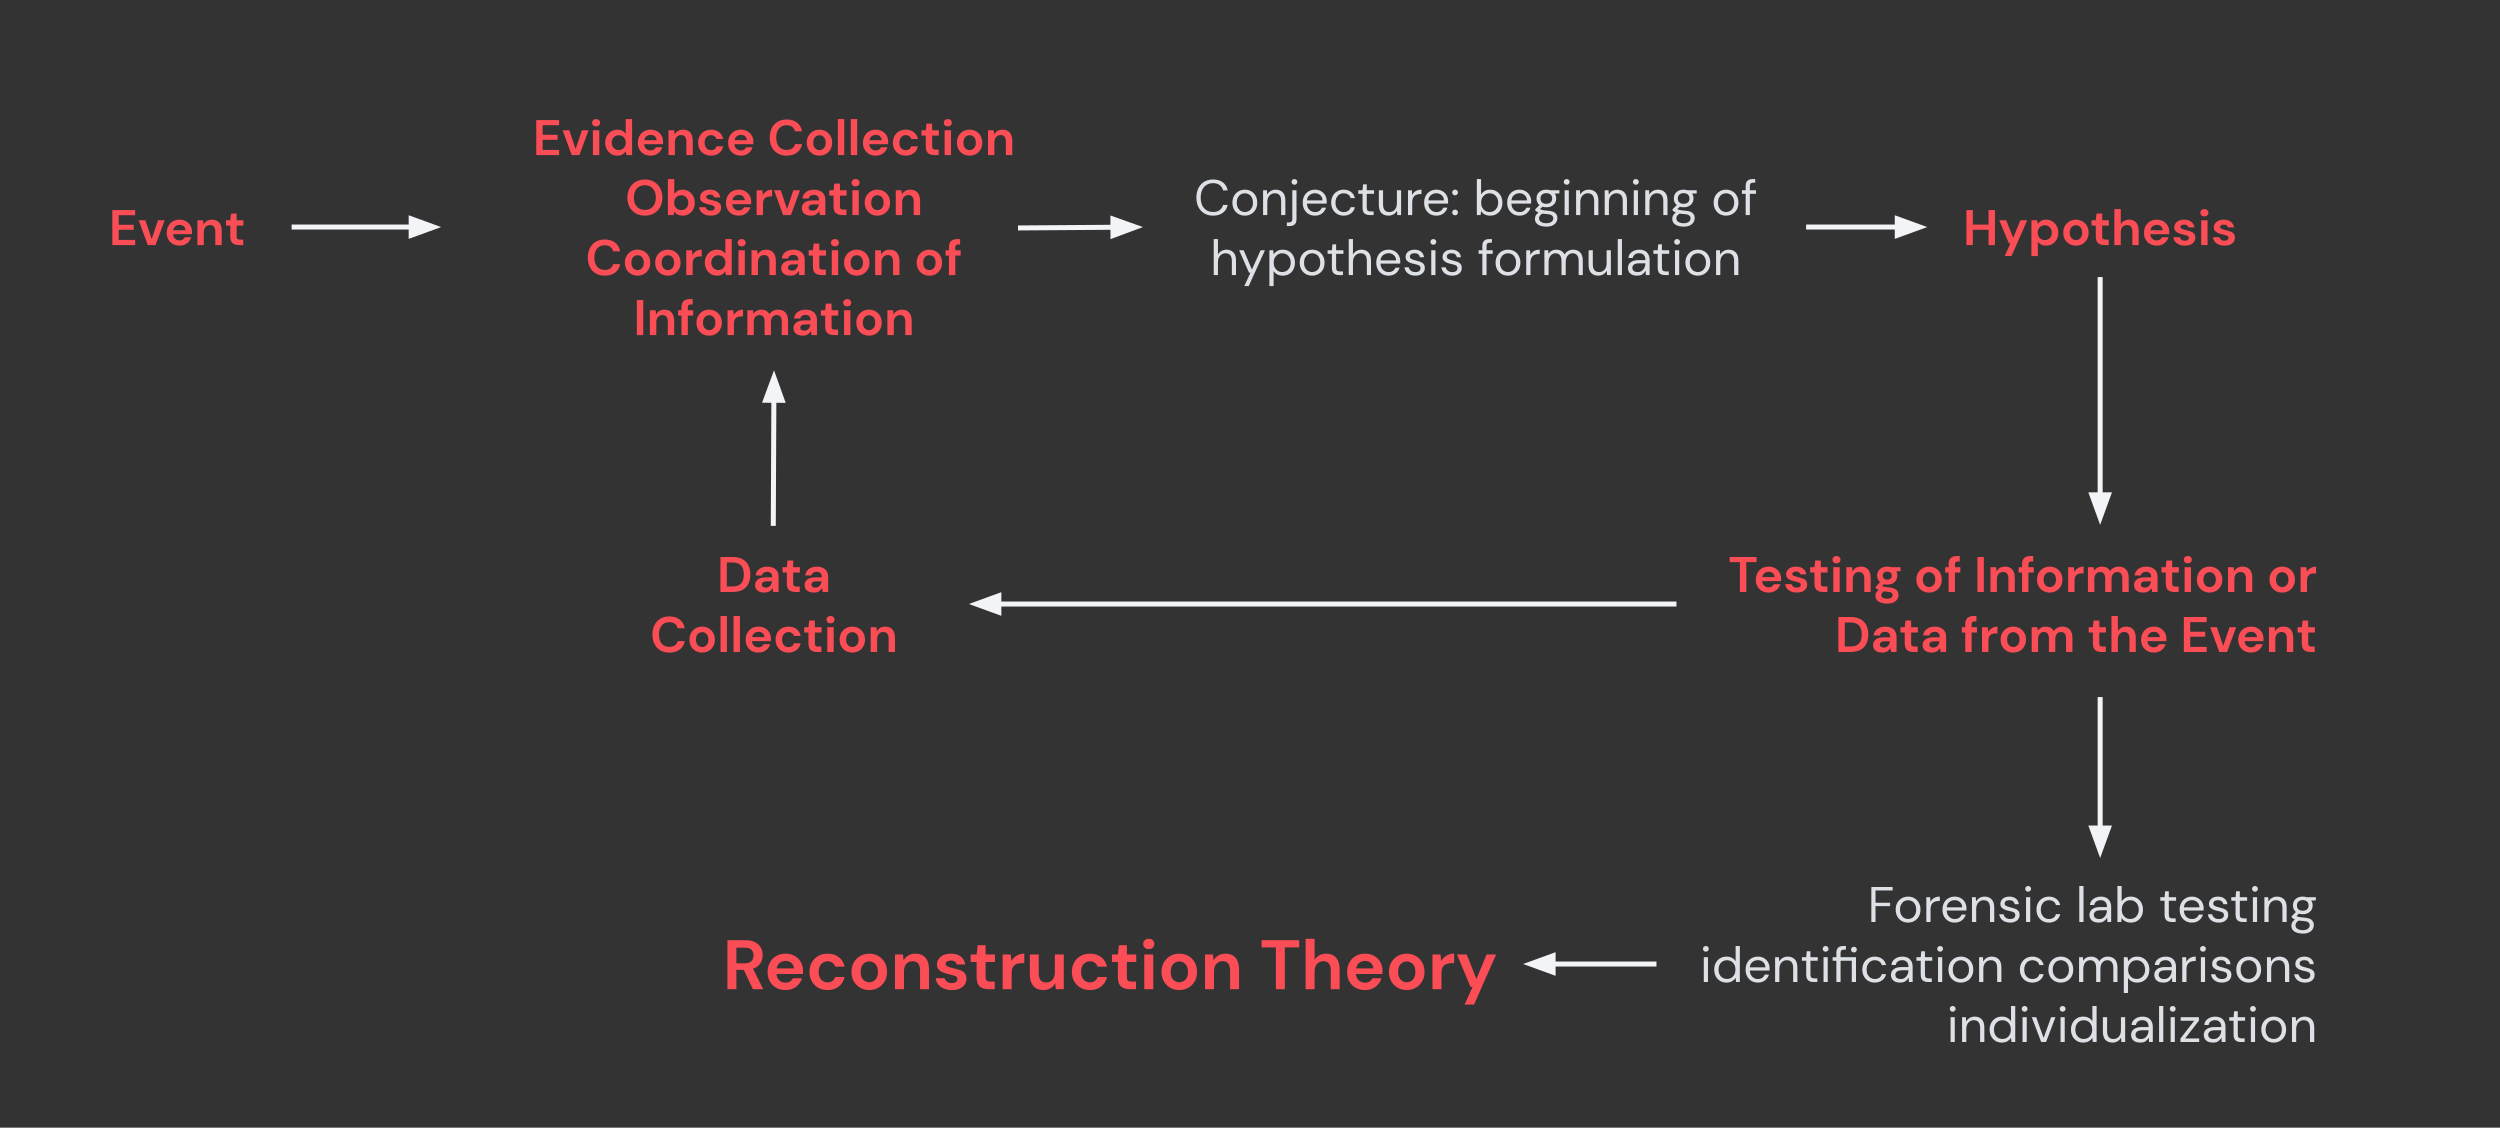 <svg version="1.1" viewBox="0.0 0.0 999.99 451.052" fill="none" stroke="none" stroke-linecap="square" stroke-miterlimit="10" xmlns:xlink="http://www.w3.org/1999/xlink" xmlns="http://www.w3.org/2000/svg"><rect x="0.0" y="0.0" width="999.99" height="451.052" fill="#333333" stroke="none"/><clipPath id="p.0"><path d="m0 0l999.99 0l0 451.053l-999.99 0l0 -451.053z" clip-rule="nonzero"/></clipPath><g clip-path="url(#p.0)"><path fill="#000000" fill-opacity="0.0" d="m0 0l999.99 0l0 451.053l-999.99 0z" fill-rule="evenodd"/><path fill="#000000" fill-opacity="0.0" d="m0 0.003l1000.0 0l0 451.055l-1000.0 0z" fill-rule="evenodd"/><path fill="#000000" fill-opacity="0.0" d="m24.152 69.816l93.512 0l0 42.016l-93.512 0z" fill-rule="evenodd"/><path fill="#fa4d56" d="m44.928 98.024l0 -14.0l9.141 0l0 2.062l-6.578 0l0 3.844l5.984 0l0 2.0l-5.984 0l0 4.031l6.578 0l0 2.062l-9.141 0zm14.185 0l-3.641 -9.922l2.672 0l2.531 7.5l2.516 -7.5l2.672 0l-3.656 9.922l-3.094 0zm12.721 0.234q-1.5 0 -2.672 -0.641q-1.156 -0.641 -1.812 -1.797q-0.656 -1.156 -0.656 -2.672q0 -1.547 0.641 -2.734q0.656 -1.203 1.797 -1.875q1.156 -0.672 2.719 -0.672q1.453 0 2.578 0.641q1.125 0.641 1.75 1.75q0.625 1.109 0.625 2.469q0 0.219 -0.016 0.469q0 0.234 -0.016 0.484l-7.547 0q0.078 1.156 0.812 1.828q0.734 0.656 1.766 0.656q0.781 0 1.312 -0.344q0.531 -0.359 0.797 -0.922l2.594 0q-0.281 0.938 -0.938 1.719q-0.641 0.766 -1.594 1.203q-0.953 0.438 -2.141 0.438zm0.016 -8.312q-0.938 0 -1.656 0.531q-0.719 0.531 -0.922 1.609l4.938 0q-0.062 -0.984 -0.719 -1.562q-0.656 -0.578 -1.641 -0.578zm7.116 8.078l0 -9.922l2.266 0l0.203 1.688q0.453 -0.891 1.312 -1.406q0.875 -0.516 2.062 -0.516q1.844 0 2.859 1.156q1.016 1.156 1.016 3.406l0 5.594l-2.562 0l0 -5.359q0 -1.281 -0.516 -1.953q-0.516 -0.688 -1.625 -0.688q-1.078 0 -1.766 0.766q-0.688 0.75 -0.688 2.109l0 5.125l-2.562 0zm16.582 0q-1.562 0 -2.5 -0.75q-0.938 -0.766 -0.938 -2.703l0 -4.328l-1.703 0l0 -2.141l1.703 0l0.297 -2.656l2.266 0l0 2.656l2.672 0l0 2.141l-2.672 0l0 4.344q0 0.719 0.297 0.984q0.312 0.266 1.078 0.266l1.234 0l0 2.188l-1.734 0z" fill-rule="nonzero"/><path fill="#000000" fill-opacity="0.0" d="m770.887 69.816l138.331 0l0 42.016l-138.331 0z" fill-rule="evenodd"/><path fill="#fa4d56" d="m786.562 98.024l0 -14.0l2.562 0l0 5.812l6.281 0l0 -5.812l2.562 0l0 14.0l-2.562 0l0 -6.094l-6.281 0l0 6.094l-2.562 0zm15.307 4.406l2.297 -5.062l-0.609 0l-3.859 -9.266l2.781 0l2.781 6.984l2.906 -6.984l2.719 0l-6.297 14.328l-2.719 0zm10.69 0l0 -14.328l2.281 0l0.281 1.422q0.484 -0.656 1.266 -1.156q0.797 -0.5 2.062 -0.5q1.391 0 2.484 0.688q1.109 0.672 1.75 1.859q0.641 1.172 0.641 2.672q0 1.5 -0.641 2.672q-0.641 1.172 -1.75 1.844q-1.094 0.656 -2.484 0.656q-1.125 0 -1.969 -0.406q-0.844 -0.422 -1.359 -1.188l0 5.766l-2.562 0zm5.344 -6.406q1.219 0 2.016 -0.812q0.797 -0.828 0.797 -2.125q0 -1.297 -0.797 -2.141q-0.797 -0.844 -2.016 -0.844q-1.234 0 -2.031 0.828q-0.797 0.828 -0.797 2.141q0 1.297 0.797 2.125q0.797 0.828 2.031 0.828zm12.462 2.234q-1.438 0 -2.594 -0.656q-1.156 -0.656 -1.828 -1.828q-0.656 -1.172 -0.656 -2.703q0 -1.547 0.672 -2.719q0.688 -1.172 1.828 -1.828q1.156 -0.656 2.594 -0.656q1.422 0 2.562 0.656q1.156 0.656 1.828 1.828q0.672 1.172 0.672 2.719q0 1.531 -0.672 2.703q-0.672 1.172 -1.828 1.828q-1.156 0.656 -2.578 0.656zm0 -2.219q1.0 0 1.734 -0.75q0.75 -0.75 0.75 -2.219q0 -1.484 -0.75 -2.234q-0.734 -0.75 -1.719 -0.75q-1.016 0 -1.75 0.75q-0.734 0.75 -0.734 2.234q0 1.469 0.734 2.219q0.734 0.75 1.734 0.75zm11.376 1.984q-1.562 0 -2.5 -0.75q-0.938 -0.766 -0.938 -2.703l0 -4.328l-1.703 0l0 -2.141l1.703 0l0.297 -2.656l2.266 0l0 2.656l2.672 0l0 2.141l-2.672 0l0 4.344q0 0.719 0.297 0.984q0.312 0.266 1.078 0.266l1.234 0l0 2.188l-1.734 0zm3.998 0l0 -14.406l2.562 0l0 6.0q0.5 -0.812 1.344 -1.281q0.859 -0.469 1.953 -0.469q1.844 0 2.844 1.156q1.016 1.156 1.016 3.406l0 5.594l-2.531 0l0 -5.359q0 -1.281 -0.516 -1.953q-0.516 -0.688 -1.609 -0.688q-1.078 0 -1.797 0.766q-0.703 0.75 -0.703 2.109l0 5.125l-2.562 0zm16.988 0.234q-1.5 0 -2.672 -0.641q-1.156 -0.641 -1.812 -1.797q-0.656 -1.156 -0.656 -2.672q0 -1.547 0.641 -2.734q0.656 -1.203 1.797 -1.875q1.156 -0.672 2.719 -0.672q1.453 0 2.578 0.641q1.125 0.641 1.75 1.75q0.625 1.109 0.625 2.469q0 0.219 -0.016 0.469q0 0.234 -0.016 0.484l-7.547 0q0.078 1.156 0.812 1.828q0.734 0.656 1.766 0.656q0.781 0 1.312 -0.344q0.531 -0.359 0.797 -0.922l2.594 0q-0.281 0.938 -0.938 1.719q-0.641 0.766 -1.594 1.203q-0.953 0.438 -2.141 0.438zm0.016 -8.312q-0.938 0 -1.656 0.531q-0.719 0.531 -0.922 1.609l4.938 0q-0.062 -0.984 -0.719 -1.562q-0.656 -0.578 -1.641 -0.578zm11.226 8.312q-1.328 0 -2.328 -0.422q-1.0 -0.438 -1.609 -1.188q-0.594 -0.766 -0.703 -1.766l2.578 0q0.109 0.578 0.641 1.0q0.531 0.406 1.375 0.406q0.844 0 1.234 -0.344q0.391 -0.344 0.391 -0.781q0 -0.641 -0.562 -0.859q-0.562 -0.234 -1.562 -0.469q-0.641 -0.125 -1.297 -0.328q-0.656 -0.203 -1.219 -0.516q-0.547 -0.312 -0.891 -0.797q-0.328 -0.484 -0.328 -1.219q0 -1.312 1.047 -2.203q1.047 -0.906 2.953 -0.906q1.75 0 2.797 0.828q1.062 0.812 1.266 2.25l-2.422 0q-0.219 -1.109 -1.672 -1.109q-0.719 0 -1.109 0.281q-0.391 0.281 -0.391 0.703q0 0.438 0.578 0.703q0.594 0.266 1.547 0.484q1.047 0.234 1.906 0.531q0.875 0.281 1.391 0.859q0.531 0.562 0.531 1.625q0.016 0.922 -0.484 1.672q-0.5 0.734 -1.438 1.156q-0.938 0.406 -2.219 0.406zm7.781 -11.688q-0.703 0 -1.156 -0.422q-0.453 -0.422 -0.453 -1.062q0 -0.641 0.453 -1.047q0.453 -0.422 1.156 -0.422q0.688 0 1.141 0.422q0.453 0.406 0.453 1.047q0 0.641 -0.453 1.062q-0.453 0.422 -1.141 0.422zm-1.281 11.453l0 -9.922l2.547 0l0 9.922l-2.547 0zm9.34 0.234q-1.328 0 -2.328 -0.422q-1.0 -0.438 -1.609 -1.188q-0.594 -0.766 -0.703 -1.766l2.578 0q0.109 0.578 0.641 1.0q0.531 0.406 1.375 0.406q0.844 0 1.234 -0.344q0.391 -0.344 0.391 -0.781q0 -0.641 -0.562 -0.859q-0.562 -0.234 -1.562 -0.469q-0.641 -0.125 -1.297 -0.328q-0.656 -0.203 -1.219 -0.516q-0.547 -0.312 -0.891 -0.797q-0.328 -0.484 -0.328 -1.219q0 -1.312 1.047 -2.203q1.047 -0.906 2.953 -0.906q1.75 0 2.797 0.828q1.062 0.812 1.266 2.25l-2.422 0q-0.219 -1.109 -1.672 -1.109q-0.719 0 -1.109 0.281q-0.391 0.281 -0.391 0.703q0 0.438 0.578 0.703q0.594 0.266 1.547 0.484q1.047 0.234 1.906 0.531q0.875 0.281 1.391 0.859q0.531 0.562 0.531 1.625q0.016 0.922 -0.484 1.672q-0.5 0.734 -1.438 1.156q-0.938 0.406 -2.219 0.406z" fill-rule="nonzero"/><path fill="#000000" fill-opacity="0.0" d="m231.664 220.591l155.874 0l0 42.016l-155.874 0z" fill-rule="evenodd"/><path fill="#fa4d56" d="m288.17 236.798l0 -14.0l4.781 0q2.453 0 4.047 0.875q1.594 0.859 2.359 2.438q0.766 1.562 0.766 3.688q0 2.125 -0.766 3.703q-0.766 1.562 -2.359 2.438q-1.594 0.859 -4.047 0.859l-4.781 0zm2.562 -2.203l2.094 0q1.766 0 2.781 -0.562q1.016 -0.578 1.453 -1.641q0.453 -1.078 0.453 -2.594q0 -1.5 -0.453 -2.578q-0.438 -1.078 -1.453 -1.656q-1.016 -0.578 -2.781 -0.578l-2.094 0l0 9.609zm15.017 2.438q-1.281 0 -2.109 -0.406q-0.812 -0.406 -1.219 -1.078q-0.391 -0.688 -0.391 -1.516q0 -1.375 1.078 -2.234q1.078 -0.859 3.234 -0.859l2.531 0l0 -0.234q0 -1.031 -0.578 -1.5q-0.578 -0.484 -1.453 -0.484q-0.766 0 -1.359 0.375q-0.578 0.359 -0.719 1.078l-2.5 0q0.109 -1.078 0.734 -1.875q0.625 -0.797 1.625 -1.219q1.0 -0.438 2.25 -0.438q2.109 0 3.328 1.062q1.234 1.047 1.234 3.0l0 6.094l-2.188 0l-0.234 -1.594q-0.438 0.797 -1.234 1.312q-0.797 0.516 -2.031 0.516zm0.578 -2.0q1.109 0 1.719 -0.719q0.609 -0.719 0.766 -1.781l-2.188 0q-1.016 0 -1.453 0.375q-0.438 0.375 -0.438 0.906q0 0.578 0.438 0.906q0.438 0.312 1.156 0.312zm11.822 1.766q-1.562 0 -2.5 -0.75q-0.938 -0.766 -0.938 -2.703l0 -4.328l-1.703 0l0 -2.141l1.703 0l0.297 -2.656l2.266 0l0 2.656l2.672 0l0 2.141l-2.672 0l0 4.344q0 0.719 0.297 0.984q0.312 0.266 1.078 0.266l1.234 0l0 2.188l-1.734 0zm7.42 0.234q-1.281 0 -2.109 -0.406q-0.812 -0.406 -1.219 -1.078q-0.391 -0.688 -0.391 -1.516q0 -1.375 1.078 -2.234q1.078 -0.859 3.234 -0.859l2.531 0l0 -0.234q0 -1.031 -0.578 -1.5q-0.578 -0.484 -1.453 -0.484q-0.766 0 -1.359 0.375q-0.578 0.359 -0.719 1.078l-2.5 0q0.109 -1.078 0.734 -1.875q0.625 -0.797 1.625 -1.219q1.0 -0.438 2.25 -0.438q2.109 0 3.328 1.062q1.234 1.047 1.234 3.0l0 6.094l-2.188 0l-0.234 -1.594q-0.438 0.797 -1.234 1.312q-0.797 0.516 -2.031 0.516zm0.578 -2.0q1.109 0 1.719 -0.719q0.609 -0.719 0.766 -1.781l-2.188 0q-1.016 0 -1.453 0.375q-0.438 0.375 -0.438 0.906q0 0.578 0.438 0.906q0.438 0.312 1.156 0.312z" fill-rule="nonzero"/><path fill="#fa4d56" d="m267.764 261.033q-2.125 0 -3.641 -0.906q-1.516 -0.906 -2.344 -2.531q-0.812 -1.641 -0.812 -3.781q0 -2.141 0.812 -3.781q0.828 -1.641 2.344 -2.547q1.516 -0.922 3.641 -0.922q2.516 0 4.125 1.25q1.609 1.25 2.016 3.5l-2.828 0q-0.25 -1.141 -1.109 -1.781q-0.844 -0.656 -2.25 -0.656q-1.938 0 -3.047 1.328q-1.094 1.312 -1.094 3.609q0 2.297 1.094 3.609q1.109 1.312 3.047 1.312q1.406 0 2.25 -0.609q0.859 -0.609 1.109 -1.688l2.828 0q-0.406 2.156 -2.016 3.375q-1.609 1.219 -4.125 1.219zm13.099 0q-1.438 0 -2.594 -0.656q-1.156 -0.656 -1.828 -1.828q-0.656 -1.172 -0.656 -2.703q0 -1.547 0.672 -2.719q0.688 -1.172 1.828 -1.828q1.156 -0.656 2.594 -0.656q1.422 0 2.562 0.656q1.156 0.656 1.828 1.828q0.672 1.172 0.672 2.719q0 1.531 -0.672 2.703q-0.672 1.172 -1.828 1.828q-1.156 0.656 -2.578 0.656zm0 -2.219q1.0 0 1.734 -0.75q0.75 -0.75 0.75 -2.219q0 -1.484 -0.75 -2.234q-0.734 -0.75 -1.719 -0.75q-1.016 0 -1.75 0.75q-0.734 0.75 -0.734 2.234q0 1.469 0.734 2.219q0.734 0.75 1.734 0.75zm7.354 1.984l0 -14.406l2.562 0l0 14.406l-2.562 0zm5.18 0l0 -14.406l2.562 0l0 14.406l-2.562 0zm10.008 0.234q-1.5 0 -2.672 -0.641q-1.156 -0.641 -1.812 -1.797q-0.656 -1.156 -0.656 -2.672q0 -1.547 0.641 -2.734q0.656 -1.203 1.797 -1.875q1.156 -0.672 2.719 -0.672q1.453 0 2.578 0.641q1.125 0.641 1.75 1.75q0.625 1.109 0.625 2.469q0 0.219 -0.016 0.469q0 0.234 -0.016 0.484l-7.547 0q0.078 1.156 0.812 1.828q0.734 0.656 1.766 0.656q0.781 0 1.312 -0.344q0.531 -0.359 0.797 -0.922l2.594 0q-0.281 0.938 -0.938 1.719q-0.641 0.766 -1.594 1.203q-0.953 0.438 -2.141 0.438zm0.016 -8.313q-0.938 0 -1.656 0.531q-0.719 0.531 -0.922 1.609l4.938 0q-0.062 -0.984 -0.719 -1.562q-0.656 -0.578 -1.641 -0.578zm11.976 8.313q-1.516 0 -2.688 -0.656q-1.156 -0.656 -1.828 -1.828q-0.656 -1.188 -0.656 -2.703q0 -1.531 0.656 -2.703q0.672 -1.188 1.828 -1.844q1.172 -0.656 2.688 -0.656q1.906 0 3.203 0.984q1.297 0.984 1.656 2.734l-2.703 0q-0.188 -0.719 -0.781 -1.125q-0.594 -0.422 -1.391 -0.422q-1.062 0 -1.812 0.812q-0.734 0.797 -0.734 2.219q0 1.406 0.734 2.219q0.75 0.797 1.812 0.797q0.797 0 1.391 -0.391q0.594 -0.406 0.781 -1.156l2.703 0q-0.359 1.688 -1.656 2.703q-1.297 1.016 -3.203 1.016zm11.422 -0.234q-1.562 0 -2.5 -0.75q-0.938 -0.766 -0.938 -2.703l0 -4.328l-1.703 0l0 -2.141l1.703 0l0.297 -2.656l2.266 0l0 2.656l2.672 0l0 2.141l-2.672 0l0 4.344q0 0.719 0.297 0.984q0.312 0.266 1.078 0.266l1.234 0l0 2.188l-1.734 0zm5.389 -11.453q-0.703 0 -1.156 -0.422q-0.453 -0.422 -0.453 -1.062q0 -0.641 0.453 -1.047q0.453 -0.422 1.156 -0.422q0.688 0 1.141 0.422q0.453 0.406 0.453 1.047q0 0.641 -0.453 1.062q-0.453 0.422 -1.141 0.422zm-1.281 11.453l0 -9.922l2.547 0l0 9.922l-2.547 0zm9.996 0.234q-1.438 0 -2.594 -0.656q-1.156 -0.656 -1.828 -1.828q-0.656 -1.172 -0.656 -2.703q0 -1.547 0.672 -2.719q0.688 -1.172 1.828 -1.828q1.156 -0.656 2.594 -0.656q1.422 0 2.562 0.656q1.156 0.656 1.828 1.828q0.672 1.172 0.672 2.719q0 1.531 -0.672 2.703q-0.672 1.172 -1.828 1.828q-1.156 0.656 -2.578 0.656zm0 -2.219q1.0 0 1.734 -0.75q0.75 -0.75 0.75 -2.219q0 -1.484 -0.75 -2.234q-0.734 -0.75 -1.719 -0.75q-1.016 0 -1.75 0.75q-0.734 0.75 -0.734 2.234q0 1.469 0.734 2.219q0.734 0.75 1.734 0.75zm7.354 1.984l0 -9.922l2.266 0l0.203 1.688q0.453 -0.891 1.312 -1.406q0.875 -0.516 2.062 -0.516q1.844 0 2.859 1.156q1.016 1.156 1.016 3.406l0 5.594l-2.562 0l0 -5.359q0 -1.281 -0.516 -1.953q-0.516 -0.688 -1.625 -0.688q-1.078 0 -1.766 0.766q-0.688 0.75 -0.688 2.109l0 5.125l-2.562 0z" fill-rule="nonzero"/><path fill="#000000" fill-opacity="0.0" d="m669.58 209.677l266.268 0l0 63.843l-266.268 0z" fill-rule="evenodd"/><path fill="#fa4d56" d="m695.953 236.798l0 -11.938l-4.078 0l0 -2.062l10.734 0l0 2.062l-4.094 0l0 11.938l-2.562 0zm11.52 0.234q-1.5 0 -2.672 -0.641q-1.156 -0.641 -1.812 -1.797q-0.656 -1.156 -0.656 -2.672q0 -1.547 0.641 -2.734q0.656 -1.203 1.797 -1.875q1.156 -0.672 2.719 -0.672q1.453 0 2.578 0.641q1.125 0.641 1.75 1.75q0.625 1.109 0.625 2.469q0 0.219 -0.016 0.469q0 0.234 -0.016 0.484l-7.547 0q0.078 1.156 0.812 1.828q0.734 0.656 1.766 0.656q0.781 0 1.312 -0.344q0.531 -0.359 0.797 -0.922l2.594 0q-0.281 0.938 -0.938 1.719q-0.641 0.766 -1.594 1.203q-0.953 0.438 -2.141 0.438zm0.016 -8.312q-0.938 0 -1.656 0.531q-0.719 0.531 -0.922 1.609l4.938 0q-0.062 -0.984 -0.719 -1.562q-0.656 -0.578 -1.641 -0.578zm11.226 8.312q-1.328 0 -2.328 -0.422q-1.0 -0.438 -1.609 -1.188q-0.594 -0.766 -0.703 -1.766l2.578 0q0.109 0.578 0.641 1.0q0.531 0.406 1.375 0.406q0.844 0 1.234 -0.344q0.391 -0.344 0.391 -0.781q0 -0.641 -0.562 -0.859q-0.562 -0.234 -1.562 -0.469q-0.641 -0.125 -1.297 -0.328q-0.656 -0.203 -1.219 -0.516q-0.547 -0.312 -0.891 -0.797q-0.328 -0.484 -0.328 -1.219q0 -1.312 1.047 -2.203q1.047 -0.906 2.953 -0.906q1.75 0 2.797 0.828q1.062 0.812 1.266 2.25l-2.422 0q-0.219 -1.109 -1.672 -1.109q-0.719 0 -1.109 0.281q-0.391 0.281 -0.391 0.703q0 0.438 0.578 0.703q0.594 0.266 1.547 0.484q1.047 0.234 1.906 0.531q0.875 0.281 1.391 0.859q0.531 0.562 0.531 1.625q0.016 0.922 -0.484 1.672q-0.5 0.734 -1.438 1.156q-0.938 0.406 -2.219 0.406zm10.492 -0.234q-1.562 0 -2.5 -0.75q-0.938 -0.766 -0.938 -2.703l0 -4.328l-1.703 0l0 -2.141l1.703 0l0.297 -2.656l2.266 0l0 2.656l2.672 0l0 2.141l-2.672 0l0 4.344q0 0.719 0.297 0.984q0.312 0.266 1.078 0.266l1.234 0l0 2.188l-1.734 0zm5.389 -11.453q-0.703 0 -1.156 -0.422q-0.453 -0.422 -0.453 -1.062q0 -0.641 0.453 -1.047q0.453 -0.422 1.156 -0.422q0.688 0 1.141 0.422q0.453 0.406 0.453 1.047q0 0.641 -0.453 1.062q-0.453 0.422 -1.141 0.422zm-1.281 11.453l0 -9.922l2.547 0l0 9.922l-2.547 0zm5.231 0l0 -9.922l2.266 0l0.203 1.688q0.453 -0.891 1.312 -1.406q0.875 -0.516 2.062 -0.516q1.844 0 2.859 1.156q1.016 1.156 1.016 3.406l0 5.594l-2.562 0l0 -5.359q0 -1.281 -0.516 -1.953q-0.516 -0.688 -1.625 -0.688q-1.078 0 -1.766 0.766q-0.688 0.75 -0.688 2.109l0 5.125l-2.562 0zm16.363 -2.953q-0.719 0 -1.344 -0.172l-0.734 0.75q0.344 0.172 0.922 0.297q0.578 0.125 1.875 0.234q1.984 0.188 2.875 0.953q0.906 0.75 0.906 2.094q0 0.875 -0.484 1.656q-0.469 0.797 -1.469 1.281q-1.0 0.5 -2.562 0.5q-2.125 0 -3.422 -0.797q-1.297 -0.781 -1.297 -2.359q0 -1.344 1.297 -2.328q-0.406 -0.172 -0.703 -0.375q-0.281 -0.203 -0.5 -0.422l0 -0.453l1.734 -1.844q-1.156 -1.016 -1.156 -2.625q0 -1.0 0.484 -1.812q0.5 -0.828 1.391 -1.297q0.906 -0.484 2.188 -0.484q0.844 0 1.562 0.234l3.75 0l0 1.562l-1.688 0.125q0.391 0.75 0.391 1.672q0 1.0 -0.484 1.828q-0.469 0.812 -1.391 1.297q-0.906 0.484 -2.141 0.484zm0 -1.969q0.781 0 1.281 -0.422q0.516 -0.422 0.516 -1.203q0 -0.766 -0.516 -1.188q-0.5 -0.422 -1.281 -0.422q-0.812 0 -1.312 0.422q-0.5 0.422 -0.5 1.188q0 0.781 0.5 1.203q0.5 0.422 1.312 0.422zm-2.406 6.141q0 0.734 0.688 1.109q0.703 0.375 1.703 0.375q0.953 0 1.547 -0.391q0.609 -0.391 0.609 -1.047q0 -0.547 -0.391 -0.906q-0.391 -0.359 -1.547 -0.438q-0.828 -0.062 -1.516 -0.188q-0.594 0.328 -0.844 0.703q-0.25 0.375 -0.25 0.781zm19.109 -0.984q-1.438 0 -2.594 -0.656q-1.156 -0.656 -1.828 -1.828q-0.656 -1.172 -0.656 -2.703q0 -1.547 0.672 -2.719q0.688 -1.172 1.828 -1.828q1.156 -0.656 2.594 -0.656q1.422 0 2.562 0.656q1.156 0.656 1.828 1.828q0.672 1.172 0.672 2.719q0 1.531 -0.672 2.703q-0.672 1.172 -1.828 1.828q-1.156 0.656 -2.578 0.656zm0 -2.219q1.0 0 1.734 -0.75q0.75 -0.75 0.75 -2.219q0 -1.484 -0.75 -2.234q-0.734 -0.75 -1.719 -0.75q-1.016 0 -1.75 0.75q-0.734 0.75 -0.734 2.234q0 1.469 0.734 2.219q0.734 0.75 1.734 0.75zm7.823 1.984l0 -7.781l-1.359 0l0 -2.141l1.359 0l0 -1.156q0 -1.797 0.906 -2.562q0.906 -0.766 2.469 -0.766l1.094 0l0 2.188l-0.688 0q-0.672 0 -0.953 0.266q-0.281 0.25 -0.281 0.875l0 1.156l2.141 0l0 2.141l-2.141 0l0 7.781l-2.547 0zm11.534 0l0 -14.0l2.562 0l0 14.0l-2.562 0zm5.218 0l0 -9.922l2.266 0l0.203 1.688q0.453 -0.891 1.312 -1.406q0.875 -0.516 2.062 -0.516q1.844 0 2.859 1.156q1.016 1.156 1.016 3.406l0 5.594l-2.562 0l0 -5.359q0 -1.281 -0.516 -1.953q-0.516 -0.688 -1.625 -0.688q-1.078 0 -1.766 0.766q-0.688 0.75 -0.688 2.109l0 5.125l-2.562 0zm12.629 0l0 -7.781l-1.359 0l0 -2.141l1.359 0l0 -1.156q0 -1.797 0.906 -2.562q0.906 -0.766 2.469 -0.766l1.094 0l0 2.188l-0.688 0q-0.672 0 -0.953 0.266q-0.281 0.25 -0.281 0.875l0 1.156l2.141 0l0 2.141l-2.141 0l0 7.781l-2.547 0zm11.077 0.234q-1.438 0 -2.594 -0.656q-1.156 -0.656 -1.828 -1.828q-0.656 -1.172 -0.656 -2.703q0 -1.547 0.672 -2.719q0.688 -1.172 1.828 -1.828q1.156 -0.656 2.594 -0.656q1.422 0 2.562 0.656q1.156 0.656 1.828 1.828q0.672 1.172 0.672 2.719q0 1.531 -0.672 2.703q-0.672 1.172 -1.828 1.828q-1.156 0.656 -2.578 0.656zm0 -2.219q1.0 0 1.734 -0.75q0.75 -0.75 0.75 -2.219q0 -1.484 -0.75 -2.234q-0.734 -0.75 -1.719 -0.75q-1.016 0 -1.75 0.75q-0.734 0.75 -0.734 2.234q0 1.469 0.734 2.219q0.734 0.75 1.734 0.75zm7.354 1.984l0 -9.922l2.281 0l0.234 1.859q0.547 -0.953 1.469 -1.516q0.938 -0.578 2.203 -0.578l0 2.703l-0.719 0q-0.844 0 -1.516 0.266q-0.656 0.25 -1.031 0.891q-0.359 0.641 -0.359 1.781l0 4.516l-2.562 0zm7.92 0l0 -9.922l2.266 0l0.219 1.344q0.484 -0.719 1.266 -1.141q0.797 -0.438 1.828 -0.438q2.312 0 3.266 1.781q0.547 -0.828 1.453 -1.297q0.906 -0.484 1.984 -0.484q1.938 0 2.969 1.156q1.047 1.156 1.047 3.406l0 5.594l-2.547 0l0 -5.359q0 -1.281 -0.5 -1.953q-0.484 -0.688 -1.5 -0.688q-1.047 0 -1.688 0.766q-0.625 0.75 -0.625 2.109l0 5.125l-2.547 0l0 -5.359q0 -1.281 -0.5 -1.953q-0.5 -0.688 -1.547 -0.688q-1.016 0 -1.656 0.766q-0.625 0.75 -0.625 2.109l0 5.125l-2.562 0zm22.162 0.234q-1.281 0 -2.109 -0.406q-0.812 -0.406 -1.219 -1.078q-0.391 -0.688 -0.391 -1.516q0 -1.375 1.078 -2.234q1.078 -0.859 3.234 -0.859l2.531 0l0 -0.234q0 -1.031 -0.578 -1.5q-0.578 -0.484 -1.453 -0.484q-0.766 0 -1.359 0.375q-0.578 0.359 -0.719 1.078l-2.5 0q0.109 -1.078 0.734 -1.875q0.625 -0.797 1.625 -1.219q1.0 -0.438 2.25 -0.438q2.109 0 3.328 1.062q1.234 1.047 1.234 3.0l0 6.094l-2.188 0l-0.234 -1.594q-0.438 0.797 -1.234 1.312q-0.797 0.516 -2.031 0.516zm0.578 -2.0q1.109 0 1.719 -0.719q0.609 -0.719 0.766 -1.781l-2.188 0q-1.016 0 -1.453 0.375q-0.438 0.375 -0.438 0.906q0 0.578 0.438 0.906q0.438 0.312 1.156 0.312zm11.822 1.766q-1.562 0 -2.5 -0.75q-0.938 -0.766 -0.938 -2.703l0 -4.328l-1.703 0l0 -2.141l1.703 0l0.297 -2.656l2.266 0l0 2.656l2.672 0l0 2.141l-2.672 0l0 4.344q0 0.719 0.297 0.984q0.312 0.266 1.078 0.266l1.234 0l0 2.188l-1.734 0zm5.389 -11.453q-0.703 0 -1.156 -0.422q-0.453 -0.422 -0.453 -1.062q0 -0.641 0.453 -1.047q0.453 -0.422 1.156 -0.422q0.688 0 1.141 0.422q0.453 0.406 0.453 1.047q0 0.641 -0.453 1.062q-0.453 0.422 -1.141 0.422zm-1.281 11.453l0 -9.922l2.547 0l0 9.922l-2.547 0zm9.996 0.234q-1.438 0 -2.594 -0.656q-1.156 -0.656 -1.828 -1.828q-0.656 -1.172 -0.656 -2.703q0 -1.547 0.672 -2.719q0.688 -1.172 1.828 -1.828q1.156 -0.656 2.594 -0.656q1.422 0 2.562 0.656q1.156 0.656 1.828 1.828q0.672 1.172 0.672 2.719q0 1.531 -0.672 2.703q-0.672 1.172 -1.828 1.828q-1.156 0.656 -2.578 0.656zm0 -2.219q1.0 0 1.734 -0.75q0.75 -0.75 0.75 -2.219q0 -1.484 -0.75 -2.234q-0.734 -0.75 -1.719 -0.75q-1.016 0 -1.75 0.75q-0.734 0.75 -0.734 2.234q0 1.469 0.734 2.219q0.734 0.75 1.734 0.75zm7.354 1.984l0 -9.922l2.266 0l0.203 1.688q0.453 -0.891 1.312 -1.406q0.875 -0.516 2.062 -0.516q1.844 0 2.859 1.156q1.016 1.156 1.016 3.406l0 5.594l-2.562 0l0 -5.359q0 -1.281 -0.516 -1.953q-0.516 -0.688 -1.625 -0.688q-1.078 0 -1.766 0.766q-0.688 0.75 -0.688 2.109l0 5.125l-2.562 0zm21.686 0.234q-1.438 0 -2.594 -0.656q-1.156 -0.656 -1.828 -1.828q-0.656 -1.172 -0.656 -2.703q0 -1.547 0.672 -2.719q0.688 -1.172 1.828 -1.828q1.156 -0.656 2.594 -0.656q1.422 0 2.562 0.656q1.156 0.656 1.828 1.828q0.672 1.172 0.672 2.719q0 1.531 -0.672 2.703q-0.672 1.172 -1.828 1.828q-1.156 0.656 -2.578 0.656zm0 -2.219q1.0 0 1.734 -0.75q0.75 -0.75 0.75 -2.219q0 -1.484 -0.75 -2.234q-0.734 -0.75 -1.719 -0.75q-1.016 0 -1.75 0.75q-0.734 0.75 -0.734 2.234q0 1.469 0.734 2.219q0.734 0.75 1.734 0.75zm7.354 1.984l0 -9.922l2.281 0l0.234 1.859q0.547 -0.953 1.469 -1.516q0.938 -0.578 2.203 -0.578l0 2.703l-0.719 0q-0.844 0 -1.516 0.266q-0.656 0.25 -1.031 0.891q-0.359 0.641 -0.359 1.781l0 4.516l-2.562 0z" fill-rule="nonzero"/><path fill="#fa4d56" d="m735.347 260.798l0 -14.0l4.781 0q2.453 0 4.047 0.875q1.594 0.859 2.359 2.438q0.766 1.562 0.766 3.688q0 2.125 -0.766 3.703q-0.766 1.562 -2.359 2.438q-1.594 0.859 -4.047 0.859l-4.781 0zm2.562 -2.203l2.094 0q1.766 0 2.781 -0.562q1.016 -0.578 1.453 -1.641q0.453 -1.078 0.453 -2.594q0 -1.5 -0.453 -2.578q-0.438 -1.078 -1.453 -1.656q-1.016 -0.578 -2.781 -0.578l-2.094 0l0 9.609zm15.017 2.438q-1.281 0 -2.109 -0.406q-0.812 -0.406 -1.219 -1.078q-0.391 -0.688 -0.391 -1.516q0 -1.375 1.078 -2.234q1.078 -0.859 3.234 -0.859l2.531 0l0 -0.234q0 -1.031 -0.578 -1.5q-0.578 -0.484 -1.453 -0.484q-0.766 0 -1.359 0.375q-0.578 0.359 -0.719 1.078l-2.5 0q0.109 -1.078 0.734 -1.875q0.625 -0.797 1.625 -1.219q1.0 -0.438 2.25 -0.438q2.109 0 3.328 1.062q1.234 1.047 1.234 3.0l0 6.094l-2.188 0l-0.234 -1.594q-0.438 0.797 -1.234 1.312q-0.797 0.516 -2.031 0.516zm0.578 -2.0q1.109 0 1.719 -0.719q0.609 -0.719 0.766 -1.781l-2.188 0q-1.016 0 -1.453 0.375q-0.438 0.375 -0.438 0.906q0 0.578 0.438 0.906q0.438 0.312 1.156 0.312zm11.822 1.766q-1.562 0 -2.5 -0.75q-0.938 -0.766 -0.938 -2.703l0 -4.328l-1.703 0l0 -2.141l1.703 0l0.297 -2.656l2.266 0l0 2.656l2.672 0l0 2.141l-2.672 0l0 4.344q0 0.719 0.297 0.984q0.312 0.266 1.078 0.266l1.234 0l0 2.188l-1.734 0zm7.42 0.234q-1.281 0 -2.109 -0.406q-0.812 -0.406 -1.219 -1.078q-0.391 -0.688 -0.391 -1.516q0 -1.375 1.078 -2.234q1.078 -0.859 3.234 -0.859l2.531 0l0 -0.234q0 -1.031 -0.578 -1.5q-0.578 -0.484 -1.453 -0.484q-0.766 0 -1.359 0.375q-0.578 0.359 -0.719 1.078l-2.5 0q0.109 -1.078 0.734 -1.875q0.625 -0.797 1.625 -1.219q1.0 -0.438 2.25 -0.438q2.109 0 3.328 1.062q1.234 1.047 1.234 3.0l0 6.094l-2.188 0l-0.234 -1.594q-0.438 0.797 -1.234 1.312q-0.797 0.516 -2.031 0.516zm0.578 -2.0q1.109 0 1.719 -0.719q0.609 -0.719 0.766 -1.781l-2.188 0q-1.016 0 -1.453 0.375q-0.438 0.375 -0.438 0.906q0 0.578 0.438 0.906q0.438 0.312 1.156 0.312zm12.769 1.766l0 -7.781l-1.359 0l0 -2.141l1.359 0l0 -1.156q0 -1.797 0.906 -2.562q0.906 -0.766 2.469 -0.766l1.094 0l0 2.188l-0.688 0q-0.672 0 -0.953 0.266q-0.281 0.25 -0.281 0.875l0 1.156l2.141 0l0 2.141l-2.141 0l0 7.781l-2.547 0zm6.711 0l0 -9.922l2.281 0l0.234 1.859q0.547 -0.953 1.469 -1.516q0.938 -0.578 2.203 -0.578l0 2.703l-0.719 0q-0.844 0 -1.516 0.266q-0.656 0.25 -1.031 0.891q-0.359 0.641 -0.359 1.781l0 4.516l-2.562 0zm12.506 0.234q-1.438 0 -2.594 -0.656q-1.156 -0.656 -1.828 -1.828q-0.656 -1.172 -0.656 -2.703q0 -1.547 0.672 -2.719q0.688 -1.172 1.828 -1.828q1.156 -0.656 2.594 -0.656q1.422 0 2.562 0.656q1.156 0.656 1.828 1.828q0.672 1.172 0.672 2.719q0 1.531 -0.672 2.703q-0.672 1.172 -1.828 1.828q-1.156 0.656 -2.578 0.656zm0 -2.219q1.0 0 1.734 -0.75q0.75 -0.75 0.75 -2.219q0 -1.484 -0.75 -2.234q-0.734 -0.75 -1.719 -0.75q-1.016 0 -1.75 0.75q-0.734 0.75 -0.734 2.234q0 1.469 0.734 2.219q0.734 0.75 1.734 0.75zm7.354 1.984l0 -9.922l2.266 0l0.219 1.344q0.484 -0.719 1.266 -1.141q0.797 -0.438 1.828 -0.438q2.312 0 3.266 1.781q0.547 -0.828 1.453 -1.297q0.906 -0.484 1.984 -0.484q1.938 0 2.969 1.156q1.047 1.156 1.047 3.406l0 5.594l-2.547 0l0 -5.359q0 -1.281 -0.5 -1.953q-0.484 -0.688 -1.5 -0.688q-1.047 0 -1.688 0.766q-0.625 0.75 -0.625 2.109l0 5.125l-2.547 0l0 -5.359q0 -1.281 -0.5 -1.953q-0.5 -0.688 -1.547 -0.688q-1.016 0 -1.656 0.766q-0.625 0.75 -0.625 2.109l0 5.125l-2.562 0zm27.922 0q-1.562 0 -2.5 -0.75q-0.938 -0.766 -0.938 -2.703l0 -4.328l-1.703 0l0 -2.141l1.703 0l0.297 -2.656l2.266 0l0 2.656l2.672 0l0 2.141l-2.672 0l0 4.344q0 0.719 0.297 0.984q0.312 0.266 1.078 0.266l1.234 0l0 2.188l-1.734 0zm3.998 0l0 -14.406l2.562 0l0 6.0q0.5 -0.812 1.344 -1.281q0.859 -0.469 1.953 -0.469q1.844 0 2.844 1.156q1.016 1.156 1.016 3.406l0 5.594l-2.531 0l0 -5.359q0 -1.281 -0.516 -1.953q-0.516 -0.688 -1.609 -0.688q-1.078 0 -1.797 0.766q-0.703 0.75 -0.703 2.109l0 5.125l-2.562 0zm16.988 0.234q-1.5 0 -2.672 -0.641q-1.156 -0.641 -1.812 -1.797q-0.656 -1.156 -0.656 -2.672q0 -1.547 0.641 -2.734q0.656 -1.203 1.797 -1.875q1.156 -0.672 2.719 -0.672q1.453 0 2.578 0.641q1.125 0.641 1.75 1.75q0.625 1.109 0.625 2.469q0 0.219 -0.016 0.469q0 0.234 -0.016 0.484l-7.547 0q0.078 1.156 0.812 1.828q0.734 0.656 1.766 0.656q0.781 0 1.312 -0.344q0.531 -0.359 0.797 -0.922l2.594 0q-0.281 0.938 -0.938 1.719q-0.641 0.766 -1.594 1.203q-0.953 0.438 -2.141 0.438zm0.016 -8.312q-0.938 0 -1.656 0.531q-0.719 0.531 -0.922 1.609l4.938 0q-0.062 -0.984 -0.719 -1.562q-0.656 -0.578 -1.641 -0.578zm11.939 8.078l0 -14.0l9.141 0l0 2.062l-6.578 0l0 3.844l5.984 0l0 2.0l-5.984 0l0 4.031l6.578 0l0 2.062l-9.141 0zm14.185 0l-3.641 -9.922l2.672 0l2.531 7.5l2.516 -7.5l2.672 0l-3.656 9.922l-3.094 0zm12.721 0.234q-1.5 0 -2.672 -0.641q-1.156 -0.641 -1.812 -1.797q-0.656 -1.156 -0.656 -2.672q0 -1.547 0.641 -2.734q0.656 -1.203 1.797 -1.875q1.156 -0.672 2.719 -0.672q1.453 0 2.578 0.641q1.125 0.641 1.75 1.75q0.625 1.109 0.625 2.469q0 0.219 -0.016 0.469q0 0.234 -0.016 0.484l-7.547 0q0.078 1.156 0.812 1.828q0.734 0.656 1.766 0.656q0.781 0 1.312 -0.344q0.531 -0.359 0.797 -0.922l2.594 0q-0.281 0.938 -0.938 1.719q-0.641 0.766 -1.594 1.203q-0.953 0.438 -2.141 0.438zm0.016 -8.312q-0.938 0 -1.656 0.531q-0.719 0.531 -0.922 1.609l4.938 0q-0.062 -0.984 -0.719 -1.562q-0.656 -0.578 -1.641 -0.578zm7.116 8.078l0 -9.922l2.266 0l0.203 1.688q0.453 -0.891 1.312 -1.406q0.875 -0.516 2.062 -0.516q1.844 0 2.859 1.156q1.016 1.156 1.016 3.406l0 5.594l-2.562 0l0 -5.359q0 -1.281 -0.516 -1.953q-0.516 -0.688 -1.625 -0.688q-1.078 0 -1.766 0.766q-0.688 0.75 -0.688 2.109l0 5.125l-2.562 0zm16.582 0q-1.562 0 -2.5 -0.75q-0.938 -0.766 -0.938 -2.703l0 -4.328l-1.703 0l0 -2.141l1.703 0l0.297 -2.656l2.266 0l0 2.656l2.672 0l0 2.141l-2.672 0l0 4.344q0 0.719 0.297 0.984q0.312 0.266 1.078 0.266l1.234 0l0 2.188l-1.734 0z" fill-rule="nonzero"/><path fill="#000000" fill-opacity="0.0" d="m276.102 364.591l329.165 0l0 42.016l-329.165 0z" fill-rule="evenodd"/><path fill="#fa4d56" d="m290.971 395.678l0 -19.594l7.188 0q2.359 0 3.875 0.797q1.531 0.797 2.281 2.156q0.766 1.359 0.766 3.0q0 1.797 -0.938 3.281q-0.938 1.484 -2.922 2.156l4.062 8.203l-4.125 0l-3.641 -7.734l-2.969 0l0 7.734l-3.578 0zm3.578 -10.359l3.391 0q1.797 0 2.625 -0.859q0.844 -0.875 0.844 -2.312q0 -1.391 -0.828 -2.234q-0.812 -0.844 -2.672 -0.844l-3.359 0l0 6.25zm19.682 10.703q-2.094 0 -3.719 -0.891q-1.625 -0.906 -2.547 -2.531q-0.922 -1.625 -0.922 -3.75q0 -2.156 0.906 -3.828q0.906 -1.688 2.516 -2.625q1.609 -0.938 3.797 -0.938q2.047 0 3.609 0.891q1.578 0.891 2.453 2.453q0.891 1.547 0.891 3.453q0 0.312 -0.016 0.656q-0.016 0.328 -0.047 0.688l-10.562 0q0.125 1.625 1.141 2.547q1.016 0.922 2.484 0.922q1.078 0 1.812 -0.484q0.75 -0.484 1.125 -1.281l3.641 0q-0.391 1.328 -1.312 2.406q-0.906 1.078 -2.234 1.703q-1.328 0.609 -3.016 0.609zm0.031 -11.656q-1.312 0 -2.328 0.75q-1.0 0.734 -1.281 2.25l6.922 0q-0.094 -1.375 -1.016 -2.188q-0.922 -0.812 -2.297 -0.812zm16.775 11.656q-2.125 0 -3.75 -0.922q-1.625 -0.938 -2.562 -2.578q-0.938 -1.656 -0.938 -3.781q0 -2.141 0.938 -3.781q0.938 -1.656 2.562 -2.578q1.625 -0.922 3.75 -0.922q2.656 0 4.469 1.391q1.828 1.375 2.328 3.812l-3.781 0q-0.266 -1.016 -1.094 -1.578q-0.828 -0.578 -1.953 -0.578q-1.484 0 -2.516 1.125q-1.031 1.109 -1.031 3.109q0 1.984 1.031 3.109q1.031 1.109 2.516 1.109q1.125 0 1.953 -0.562q0.828 -0.562 1.094 -1.594l3.781 0q-0.5 2.359 -2.328 3.797q-1.812 1.422 -4.469 1.422zm16.659 0q-2.016 0 -3.625 -0.922q-1.609 -0.938 -2.547 -2.562q-0.938 -1.641 -0.938 -3.797q0 -2.156 0.953 -3.797q0.953 -1.641 2.562 -2.562q1.609 -0.922 3.625 -0.922q1.984 0 3.594 0.922q1.609 0.922 2.547 2.562q0.938 1.641 0.938 3.797q0 2.156 -0.938 3.797q-0.938 1.625 -2.562 2.562q-1.625 0.922 -3.609 0.922zm0 -3.109q1.406 0 2.438 -1.047q1.031 -1.062 1.031 -3.125q0 -2.078 -1.031 -3.125q-1.031 -1.047 -2.406 -1.047q-1.438 0 -2.453 1.047q-1.016 1.047 -1.016 3.125q0 2.062 1.016 3.125q1.016 1.047 2.422 1.047zm10.296 2.766l0 -13.891l3.172 0l0.281 2.359q0.641 -1.234 1.859 -1.953q1.219 -0.734 2.875 -0.734q2.578 0 4.0 1.625q1.422 1.625 1.422 4.75l0 7.844l-3.578 0l0 -7.5q0 -1.797 -0.734 -2.75q-0.719 -0.953 -2.266 -0.953q-1.5 0 -2.469 1.062q-0.969 1.062 -0.969 2.969l0 7.172l-3.594 0zm22.774 0.344q-1.844 0 -3.25 -0.609q-1.406 -0.609 -2.25 -1.672q-0.828 -1.062 -1.0 -2.453l3.609 0q0.172 0.812 0.906 1.391q0.75 0.562 1.922 0.562q1.188 0 1.719 -0.469q0.547 -0.484 0.547 -1.094q0 -0.906 -0.781 -1.219q-0.781 -0.328 -2.188 -0.641q-0.891 -0.188 -1.812 -0.469q-0.922 -0.281 -1.703 -0.703q-0.766 -0.438 -1.25 -1.125q-0.469 -0.688 -0.469 -1.703q0 -1.844 1.469 -3.094q1.484 -1.266 4.141 -1.266q2.453 0 3.922 1.156q1.484 1.141 1.766 3.156l-3.391 0q-0.312 -1.547 -2.328 -1.547q-1.016 0 -1.562 0.391q-0.531 0.391 -0.531 0.984q0 0.609 0.797 0.984q0.812 0.359 2.172 0.672q1.453 0.328 2.672 0.734q1.219 0.406 1.938 1.203q0.734 0.797 0.734 2.281q0.031 1.297 -0.672 2.328q-0.703 1.031 -2.016 1.625q-1.312 0.594 -3.109 0.594zm14.705 -0.344q-2.188 0 -3.516 -1.062q-1.312 -1.062 -1.312 -3.781l0 -6.047l-2.375 0l0 -3.0l2.375 0l0.422 -3.719l3.172 0l0 3.719l3.75 0l0 3.0l-3.75 0l0 6.078q0 1.0 0.422 1.391q0.438 0.375 1.5 0.375l1.734 0l0 3.047l-2.422 0zm5.585 0l0 -13.891l3.203 0l0.328 2.609q0.766 -1.344 2.062 -2.141q1.297 -0.797 3.062 -0.797l0 3.781l-1.0 0q-1.188 0 -2.109 0.359q-0.922 0.359 -1.438 1.266q-0.516 0.891 -0.516 2.484l0 6.328l-3.594 0zm16.307 0.344q-2.609 0 -4.031 -1.625q-1.406 -1.625 -1.406 -4.766l0 -7.844l3.562 0l0 7.5q0 1.797 0.719 2.75q0.734 0.953 2.297 0.953q1.484 0 2.453 -1.062q0.969 -1.062 0.969 -2.969l0 -7.172l3.578 0l0 13.891l-3.156 0l-0.281 -2.359q-0.641 1.234 -1.859 1.969q-1.219 0.734 -2.844 0.734zm18.618 0q-2.125 0 -3.75 -0.922q-1.625 -0.938 -2.562 -2.578q-0.938 -1.656 -0.938 -3.781q0 -2.141 0.938 -3.781q0.938 -1.656 2.562 -2.578q1.625 -0.922 3.75 -0.922q2.656 0 4.469 1.391q1.828 1.375 2.328 3.812l-3.781 0q-0.266 -1.016 -1.094 -1.578q-0.828 -0.578 -1.953 -0.578q-1.484 0 -2.516 1.125q-1.031 1.109 -1.031 3.109q0 1.984 1.031 3.109q1.031 1.109 2.516 1.109q1.125 0 1.953 -0.562q0.828 -0.562 1.094 -1.594l3.781 0q-0.5 2.359 -2.328 3.797q-1.812 1.422 -4.469 1.422zm15.995 -0.344q-2.188 0 -3.516 -1.062q-1.312 -1.062 -1.312 -3.781l0 -6.047l-2.375 0l0 -3.0l2.375 0l0.422 -3.719l3.172 0l0 3.719l3.75 0l0 3.0l-3.75 0l0 6.078q0 1.0 0.422 1.391q0.438 0.375 1.5 0.375l1.734 0l0 3.047l-2.422 0zm7.522 -16.047q-0.984 0 -1.609 -0.578q-0.625 -0.594 -0.625 -1.484q0 -0.906 0.625 -1.469q0.625 -0.578 1.609 -0.578q0.984 0 1.609 0.578q0.625 0.562 0.625 1.469q0 0.891 -0.625 1.484q-0.625 0.578 -1.609 0.578zm-1.797 16.047l0 -13.891l3.594 0l0 13.891l-3.594 0zm14.007 0.344q-2.016 0 -3.625 -0.922q-1.609 -0.938 -2.547 -2.562q-0.938 -1.641 -0.938 -3.797q0 -2.156 0.953 -3.797q0.953 -1.641 2.562 -2.562q1.609 -0.922 3.625 -0.922q1.984 0 3.594 0.922q1.609 0.922 2.547 2.562q0.938 1.641 0.938 3.797q0 2.156 -0.938 3.797q-0.938 1.625 -2.562 2.562q-1.625 0.922 -3.609 0.922zm0 -3.109q1.406 0 2.438 -1.047q1.031 -1.062 1.031 -3.125q0 -2.078 -1.031 -3.125q-1.031 -1.047 -2.406 -1.047q-1.438 0 -2.453 1.047q-1.016 1.047 -1.016 3.125q0 2.062 1.016 3.125q1.016 1.047 2.422 1.047zm10.296 2.766l0 -13.891l3.172 0l0.281 2.359q0.641 -1.234 1.859 -1.953q1.219 -0.734 2.875 -0.734q2.578 0 4.0 1.625q1.422 1.625 1.422 4.75l0 7.844l-3.578 0l0 -7.5q0 -1.797 -0.734 -2.75q-0.719 -0.953 -2.266 -0.953q-1.5 0 -2.469 1.062q-0.969 1.062 -0.969 2.969l0 7.172l-3.594 0z" fill-rule="nonzero"/><path fill="#fa4d56" d="m510.35 395.678l0 -16.719l-5.719 0l0 -2.875l15.047 0l0 2.875l-5.75 0l0 16.719l-3.578 0zm11.892 0l0 -20.156l3.594 0l0 8.391q0.703 -1.141 1.891 -1.797q1.188 -0.656 2.734 -0.656q2.562 0 3.969 1.625q1.422 1.625 1.422 4.75l0 7.844l-3.547 0l0 -7.5q0 -1.797 -0.719 -2.75q-0.719 -0.953 -2.25 -0.953q-1.516 0 -2.516 1.062q-0.984 1.062 -0.984 2.969l0 7.172l-3.594 0zm23.774 0.344q-2.094 0 -3.719 -0.891q-1.625 -0.906 -2.547 -2.531q-0.922 -1.625 -0.922 -3.75q0 -2.156 0.906 -3.828q0.906 -1.688 2.516 -2.625q1.609 -0.938 3.797 -0.938q2.047 0 3.609 0.891q1.578 0.891 2.453 2.453q0.891 1.547 0.891 3.453q0 0.312 -0.016 0.656q-0.016 0.328 -0.047 0.688l-10.562 0q0.125 1.625 1.141 2.547q1.016 0.922 2.484 0.922q1.078 0 1.812 -0.484q0.75 -0.484 1.125 -1.281l3.641 0q-0.391 1.328 -1.312 2.406q-0.906 1.078 -2.234 1.703q-1.328 0.609 -3.016 0.609zm0.031 -11.656q-1.312 0 -2.328 0.75q-1.0 0.734 -1.281 2.25l6.922 0q-0.094 -1.375 -1.016 -2.188q-0.922 -0.812 -2.297 -0.812zm16.635 11.656q-2.016 0 -3.625 -0.922q-1.609 -0.938 -2.547 -2.562q-0.938 -1.641 -0.938 -3.797q0 -2.156 0.953 -3.797q0.953 -1.641 2.562 -2.562q1.609 -0.922 3.625 -0.922q1.984 0 3.594 0.922q1.609 0.922 2.547 2.562q0.938 1.641 0.938 3.797q0 2.156 -0.938 3.797q-0.938 1.625 -2.562 2.562q-1.625 0.922 -3.609 0.922zm0 -3.109q1.406 0 2.438 -1.047q1.031 -1.062 1.031 -3.125q0 -2.078 -1.031 -3.125q-1.031 -1.047 -2.406 -1.047q-1.438 0 -2.453 1.047q-1.016 1.047 -1.016 3.125q0 2.062 1.016 3.125q1.016 1.047 2.422 1.047zm10.296 2.766l0 -13.891l3.203 0l0.328 2.609q0.766 -1.344 2.062 -2.141q1.297 -0.797 3.062 -0.797l0 3.781l-1.0 0q-1.188 0 -2.109 0.359q-0.922 0.359 -1.438 1.266q-0.516 0.891 -0.516 2.484l0 6.328l-3.594 0zm12.838 6.156l3.219 -7.078l-0.844 0l-5.406 -12.969l3.891 0l3.891 9.781l4.062 -9.781l3.812 0l-8.828 20.047l-3.797 0z" fill-rule="nonzero"/><path fill="#000000" fill-opacity="0.0" d="m176.467 33.533l266.268 0l0 114.583l-266.268 0z" fill-rule="evenodd"/><path fill="#fa4d56" d="m214.5 62.024l0 -14.0l9.141 0l0 2.062l-6.578 0l0 3.844l5.984 0l0 2.0l-5.984 0l0 4.031l6.578 0l0 2.062l-9.141 0zm14.185 0l-3.641 -9.922l2.672 0l2.531 7.5l2.516 -7.5l2.672 0l-3.656 9.922l-3.094 0zm9.763 -11.453q-0.703 0 -1.156 -0.422q-0.453 -0.422 -0.453 -1.062q0 -0.641 0.453 -1.047q0.453 -0.422 1.156 -0.422q0.688 0 1.141 0.422q0.453 0.406 0.453 1.047q0 0.641 -0.453 1.062q-0.453 0.422 -1.141 0.422zm-1.281 11.453l0 -9.922l2.547 0l0 9.922l-2.547 0zm9.793 0.234q-1.406 0 -2.5 -0.672q-1.094 -0.688 -1.734 -1.859q-0.641 -1.188 -0.641 -2.688q0 -1.5 0.641 -2.656q0.641 -1.172 1.734 -1.844q1.094 -0.672 2.5 -0.672q1.125 0 1.953 0.422q0.844 0.422 1.375 1.172l0 -5.844l2.547 0l0 14.406l-2.281 0l-0.266 -1.422q-0.484 0.656 -1.281 1.156q-0.781 0.5 -2.047 0.5zm0.547 -2.234q1.234 0 2.016 -0.828q0.797 -0.828 0.797 -2.125q0 -1.312 -0.797 -2.141q-0.781 -0.828 -2.016 -0.828q-1.219 0 -2.031 0.828q-0.797 0.812 -0.797 2.109q0 1.297 0.797 2.141q0.812 0.844 2.031 0.844zm12.759 2.234q-1.5 0 -2.672 -0.641q-1.156 -0.641 -1.812 -1.797q-0.656 -1.156 -0.656 -2.672q0 -1.547 0.641 -2.734q0.656 -1.203 1.797 -1.875q1.156 -0.672 2.719 -0.672q1.453 0 2.578 0.641q1.125 0.641 1.75 1.75q0.625 1.109 0.625 2.469q0 0.219 -0.016 0.469q0 0.234 -0.016 0.484l-7.547 0q0.078 1.156 0.812 1.828q0.734 0.656 1.766 0.656q0.781 0 1.312 -0.344q0.531 -0.359 0.797 -0.922l2.594 0q-0.281 0.938 -0.938 1.719q-0.641 0.766 -1.594 1.203q-0.953 0.438 -2.141 0.438zm0.016 -8.312q-0.938 0 -1.656 0.531q-0.719 0.531 -0.922 1.609l4.938 0q-0.062 -0.984 -0.719 -1.562q-0.656 -0.578 -1.641 -0.578zm7.116 8.078l0 -9.922l2.266 0l0.203 1.688q0.453 -0.891 1.312 -1.406q0.875 -0.516 2.062 -0.516q1.844 0 2.859 1.156q1.016 1.156 1.016 3.406l0 5.594l-2.562 0l0 -5.359q0 -1.281 -0.516 -1.953q-0.516 -0.688 -1.625 -0.688q-1.078 0 -1.766 0.766q-0.688 0.75 -0.688 2.109l0 5.125l-2.562 0zm17.019 0.234q-1.516 0 -2.688 -0.656q-1.156 -0.656 -1.828 -1.828q-0.656 -1.188 -0.656 -2.703q0 -1.531 0.656 -2.703q0.672 -1.188 1.828 -1.844q1.172 -0.656 2.688 -0.656q1.906 0 3.203 0.984q1.297 0.984 1.656 2.734l-2.703 0q-0.188 -0.719 -0.781 -1.125q-0.594 -0.422 -1.391 -0.422q-1.062 0 -1.812 0.812q-0.734 0.797 -0.734 2.219q0 1.406 0.734 2.219q0.75 0.797 1.812 0.797q0.797 0 1.391 -0.391q0.594 -0.406 0.781 -1.156l2.703 0q-0.359 1.688 -1.656 2.703q-1.297 1.016 -3.203 1.016zm11.969 0q-1.5 0 -2.672 -0.641q-1.156 -0.641 -1.812 -1.797q-0.656 -1.156 -0.656 -2.672q0 -1.547 0.641 -2.734q0.656 -1.203 1.797 -1.875q1.156 -0.672 2.719 -0.672q1.453 0 2.578 0.641q1.125 0.641 1.75 1.75q0.625 1.109 0.625 2.469q0 0.219 -0.016 0.469q0 0.234 -0.016 0.484l-7.547 0q0.078 1.156 0.812 1.828q0.734 0.656 1.766 0.656q0.781 0 1.312 -0.344q0.531 -0.359 0.797 -0.922l2.594 0q-0.281 0.938 -0.938 1.719q-0.641 0.766 -1.594 1.203q-0.953 0.438 -2.141 0.438zm0.016 -8.312q-0.938 0 -1.656 0.531q-0.719 0.531 -0.922 1.609l4.938 0q-0.062 -0.984 -0.719 -1.562q-0.656 -0.578 -1.641 -0.578zm18.283 8.312q-2.125 0 -3.641 -0.906q-1.516 -0.906 -2.344 -2.531q-0.812 -1.641 -0.812 -3.781q0 -2.141 0.812 -3.781q0.828 -1.641 2.344 -2.547q1.516 -0.922 3.641 -0.922q2.516 0 4.125 1.25q1.609 1.25 2.016 3.5l-2.828 0q-0.25 -1.141 -1.109 -1.781q-0.844 -0.656 -2.25 -0.656q-1.938 0 -3.047 1.328q-1.094 1.312 -1.094 3.609q0 2.297 1.094 3.609q1.109 1.312 3.047 1.312q1.406 0 2.25 -0.609q0.859 -0.609 1.109 -1.688l2.828 0q-0.406 2.156 -2.016 3.375q-1.609 1.219 -4.125 1.219zm13.099 0q-1.438 0 -2.594 -0.656q-1.156 -0.656 -1.828 -1.828q-0.656 -1.172 -0.656 -2.703q0 -1.547 0.672 -2.719q0.688 -1.172 1.828 -1.828q1.156 -0.656 2.594 -0.656q1.422 0 2.562 0.656q1.156 0.656 1.828 1.828q0.672 1.172 0.672 2.719q0 1.531 -0.672 2.703q-0.672 1.172 -1.828 1.828q-1.156 0.656 -2.578 0.656zm0 -2.219q1.0 0 1.734 -0.75q0.75 -0.75 0.75 -2.219q0 -1.484 -0.75 -2.234q-0.734 -0.75 -1.719 -0.75q-1.016 0 -1.75 0.75q-0.734 0.75 -0.734 2.234q0 1.469 0.734 2.219q0.734 0.75 1.734 0.75zm7.354 1.984l0 -14.406l2.562 0l0 14.406l-2.562 0zm5.18 0l0 -14.406l2.562 0l0 14.406l-2.562 0zm10.008 0.234q-1.5 0 -2.672 -0.641q-1.156 -0.641 -1.812 -1.797q-0.656 -1.156 -0.656 -2.672q0 -1.547 0.641 -2.734q0.656 -1.203 1.797 -1.875q1.156 -0.672 2.719 -0.672q1.453 0 2.578 0.641q1.125 0.641 1.75 1.75q0.625 1.109 0.625 2.469q0 0.219 -0.016 0.469q0 0.234 -0.016 0.484l-7.547 0q0.078 1.156 0.812 1.828q0.734 0.656 1.766 0.656q0.781 0 1.312 -0.344q0.531 -0.359 0.797 -0.922l2.594 0q-0.281 0.938 -0.938 1.719q-0.641 0.766 -1.594 1.203q-0.953 0.438 -2.141 0.438zm0.016 -8.312q-0.938 0 -1.656 0.531q-0.719 0.531 -0.922 1.609l4.938 0q-0.062 -0.984 -0.719 -1.562q-0.656 -0.578 -1.641 -0.578zm11.976 8.312q-1.516 0 -2.688 -0.656q-1.156 -0.656 -1.828 -1.828q-0.656 -1.188 -0.656 -2.703q0 -1.531 0.656 -2.703q0.672 -1.188 1.828 -1.844q1.172 -0.656 2.688 -0.656q1.906 0 3.203 0.984q1.297 0.984 1.656 2.734l-2.703 0q-0.188 -0.719 -0.781 -1.125q-0.594 -0.422 -1.391 -0.422q-1.062 0 -1.812 0.812q-0.734 0.797 -0.734 2.219q0 1.406 0.734 2.219q0.75 0.797 1.812 0.797q0.797 0 1.391 -0.391q0.594 -0.406 0.781 -1.156l2.703 0q-0.359 1.688 -1.656 2.703q-1.297 1.016 -3.203 1.016zm11.422 -0.234q-1.562 0 -2.5 -0.75q-0.938 -0.766 -0.938 -2.703l0 -4.328l-1.703 0l0 -2.141l1.703 0l0.297 -2.656l2.266 0l0 2.656l2.672 0l0 2.141l-2.672 0l0 4.344q0 0.719 0.297 0.984q0.312 0.266 1.078 0.266l1.234 0l0 2.188l-1.734 0zm5.389 -11.453q-0.703 0 -1.156 -0.422q-0.453 -0.422 -0.453 -1.062q0 -0.641 0.453 -1.047q0.453 -0.422 1.156 -0.422q0.688 0 1.141 0.422q0.453 0.406 0.453 1.047q0 0.641 -0.453 1.062q-0.453 0.422 -1.141 0.422zm-1.281 11.453l0 -9.922l2.547 0l0 9.922l-2.547 0zm9.996 0.234q-1.438 0 -2.594 -0.656q-1.156 -0.656 -1.828 -1.828q-0.656 -1.172 -0.656 -2.703q0 -1.547 0.672 -2.719q0.688 -1.172 1.828 -1.828q1.156 -0.656 2.594 -0.656q1.422 0 2.562 0.656q1.156 0.656 1.828 1.828q0.672 1.172 0.672 2.719q0 1.531 -0.672 2.703q-0.672 1.172 -1.828 1.828q-1.156 0.656 -2.578 0.656zm0 -2.219q1.0 0 1.734 -0.75q0.75 -0.75 0.75 -2.219q0 -1.484 -0.75 -2.234q-0.734 -0.75 -1.719 -0.75q-1.016 0 -1.75 0.75q-0.734 0.75 -0.734 2.234q0 1.469 0.734 2.219q0.734 0.75 1.734 0.75zm7.354 1.984l0 -9.922l2.266 0l0.203 1.688q0.453 -0.891 1.312 -1.406q0.875 -0.516 2.062 -0.516q1.844 0 2.859 1.156q1.016 1.156 1.016 3.406l0 5.594l-2.562 0l0 -5.359q0 -1.281 -0.516 -1.953q-0.516 -0.688 -1.625 -0.688q-1.078 0 -1.766 0.766q-0.688 0.75 -0.688 2.109l0 5.125l-2.562 0z" fill-rule="nonzero"/><path fill="#fa4d56" d="m257.953 86.259q-2.109 0 -3.672 -0.906q-1.562 -0.922 -2.453 -2.547q-0.891 -1.641 -0.891 -3.781q0 -2.141 0.891 -3.766q0.891 -1.641 2.453 -2.547q1.562 -0.922 3.672 -0.922q2.078 0 3.656 0.922q1.578 0.906 2.453 2.547q0.891 1.625 0.891 3.766q0 2.141 -0.891 3.781q-0.875 1.625 -2.453 2.547q-1.578 0.906 -3.656 0.906zm0 -2.297q2.0 0 3.188 -1.312q1.188 -1.328 1.188 -3.625q0 -2.297 -1.188 -3.609q-1.188 -1.328 -3.188 -1.328q-2.0 0 -3.203 1.328q-1.203 1.312 -1.203 3.609q0 2.297 1.203 3.625q1.203 1.312 3.203 1.312zm15.086 2.297q-1.125 0 -1.969 -0.406q-0.844 -0.422 -1.359 -1.188l-0.281 1.359l-2.281 0l0 -14.406l2.562 0l0 5.906q0.484 -0.656 1.266 -1.156q0.797 -0.5 2.062 -0.5q1.391 0 2.484 0.688q1.109 0.672 1.75 1.859q0.641 1.172 0.641 2.672q0 1.5 -0.641 2.672q-0.641 1.172 -1.75 1.844q-1.094 0.656 -2.484 0.656zm-0.547 -2.234q1.219 0 2.016 -0.812q0.797 -0.828 0.797 -2.125q0 -1.297 -0.797 -2.141q-0.797 -0.844 -2.016 -0.844q-1.234 0 -2.031 0.828q-0.797 0.828 -0.797 2.141q0 1.297 0.797 2.125q0.797 0.828 2.031 0.828zm11.806 2.234q-1.328 0 -2.328 -0.422q-1.0 -0.438 -1.609 -1.188q-0.594 -0.766 -0.703 -1.766l2.578 0q0.109 0.578 0.641 1.0q0.531 0.406 1.375 0.406q0.844 0 1.234 -0.344q0.391 -0.344 0.391 -0.781q0 -0.641 -0.562 -0.859q-0.562 -0.234 -1.562 -0.469q-0.641 -0.125 -1.297 -0.328q-0.656 -0.203 -1.219 -0.516q-0.547 -0.312 -0.891 -0.797q-0.328 -0.484 -0.328 -1.219q0 -1.312 1.047 -2.203q1.047 -0.906 2.953 -0.906q1.75 0 2.797 0.828q1.062 0.812 1.266 2.25l-2.422 0q-0.219 -1.109 -1.672 -1.109q-0.719 0 -1.109 0.281q-0.391 0.281 -0.391 0.703q0 0.438 0.578 0.703q0.594 0.266 1.547 0.484q1.047 0.234 1.906 0.531q0.875 0.281 1.391 0.859q0.531 0.562 0.531 1.625q0.016 0.922 -0.484 1.672q-0.5 0.734 -1.438 1.156q-0.938 0.406 -2.219 0.406zm11.219 0q-1.5 0 -2.672 -0.641q-1.156 -0.641 -1.812 -1.797q-0.656 -1.156 -0.656 -2.672q0 -1.547 0.641 -2.734q0.656 -1.203 1.797 -1.875q1.156 -0.672 2.719 -0.672q1.453 0 2.578 0.641q1.125 0.641 1.75 1.75q0.625 1.109 0.625 2.469q0 0.219 -0.016 0.469q0 0.234 -0.016 0.484l-7.547 0q0.078 1.156 0.812 1.828q0.734 0.656 1.766 0.656q0.781 0 1.312 -0.344q0.531 -0.359 0.797 -0.922l2.594 0q-0.281 0.938 -0.938 1.719q-0.641 0.766 -1.594 1.203q-0.953 0.438 -2.141 0.438zm0.016 -8.312q-0.938 0 -1.656 0.531q-0.719 0.531 -0.922 1.609l4.938 0q-0.062 -0.984 -0.719 -1.562q-0.656 -0.578 -1.641 -0.578zm7.116 8.078l0 -9.922l2.281 0l0.234 1.859q0.547 -0.953 1.469 -1.516q0.938 -0.578 2.203 -0.578l0 2.703l-0.719 0q-0.844 0 -1.516 0.266q-0.656 0.25 -1.031 0.891q-0.359 0.641 -0.359 1.781l0 4.516l-2.562 0zm10.608 0l-3.641 -9.922l2.672 0l2.531 7.5l2.516 -7.5l2.672 0l-3.656 9.922l-3.094 0zm11.194 0.234q-1.281 0 -2.109 -0.406q-0.812 -0.406 -1.219 -1.078q-0.391 -0.688 -0.391 -1.516q0 -1.375 1.078 -2.234q1.078 -0.859 3.234 -0.859l2.531 0l0 -0.234q0 -1.031 -0.578 -1.5q-0.578 -0.484 -1.453 -0.484q-0.766 0 -1.359 0.375q-0.578 0.359 -0.719 1.078l-2.5 0q0.109 -1.078 0.734 -1.875q0.625 -0.797 1.625 -1.219q1.0 -0.438 2.25 -0.438q2.109 0 3.328 1.062q1.234 1.047 1.234 3.0l0 6.094l-2.188 0l-0.234 -1.594q-0.438 0.797 -1.234 1.312q-0.797 0.516 -2.031 0.516zm0.578 -2.0q1.109 0 1.719 -0.719q0.609 -0.719 0.766 -1.781l-2.188 0q-1.016 0 -1.453 0.375q-0.438 0.375 -0.438 0.906q0 0.578 0.438 0.906q0.438 0.312 1.156 0.312zm11.822 1.766q-1.562 0 -2.5 -0.75q-0.938 -0.766 -0.938 -2.703l0 -4.328l-1.703 0l0 -2.141l1.703 0l0.297 -2.656l2.266 0l0 2.656l2.672 0l0 2.141l-2.672 0l0 4.344q0 0.719 0.297 0.984q0.312 0.266 1.078 0.266l1.234 0l0 2.188l-1.734 0zm5.389 -11.453q-0.703 0 -1.156 -0.422q-0.453 -0.422 -0.453 -1.062q0 -0.641 0.453 -1.047q0.453 -0.422 1.156 -0.422q0.688 0 1.141 0.422q0.453 0.406 0.453 1.047q0 0.641 -0.453 1.062q-0.453 0.422 -1.141 0.422zm-1.281 11.453l0 -9.922l2.547 0l0 9.922l-2.547 0zm9.996 0.234q-1.438 0 -2.594 -0.656q-1.156 -0.656 -1.828 -1.828q-0.656 -1.172 -0.656 -2.703q0 -1.547 0.672 -2.719q0.688 -1.172 1.828 -1.828q1.156 -0.656 2.594 -0.656q1.422 0 2.562 0.656q1.156 0.656 1.828 1.828q0.672 1.172 0.672 2.719q0 1.531 -0.672 2.703q-0.672 1.172 -1.828 1.828q-1.156 0.656 -2.578 0.656zm0 -2.219q1.0 0 1.734 -0.75q0.75 -0.75 0.75 -2.219q0 -1.484 -0.75 -2.234q-0.734 -0.75 -1.719 -0.75q-1.016 0 -1.75 0.75q-0.734 0.75 -0.734 2.234q0 1.469 0.734 2.219q0.734 0.75 1.734 0.75zm7.354 1.984l0 -9.922l2.266 0l0.203 1.688q0.453 -0.891 1.312 -1.406q0.875 -0.516 2.062 -0.516q1.844 0 2.859 1.156q1.016 1.156 1.016 3.406l0 5.594l-2.562 0l0 -5.359q0 -1.281 -0.516 -1.953q-0.516 -0.688 -1.625 -0.688q-1.078 0 -1.766 0.766q-0.688 0.75 -0.688 2.109l0 5.125l-2.562 0z" fill-rule="nonzero"/><path fill="#fa4d56" d="m241.924 110.259q-2.125 0 -3.641 -0.906q-1.516 -0.906 -2.344 -2.531q-0.812 -1.641 -0.812 -3.781q0 -2.141 0.812 -3.781q0.828 -1.641 2.344 -2.547q1.516 -0.922 3.641 -0.922q2.516 0 4.125 1.25q1.609 1.25 2.016 3.5l-2.828 0q-0.25 -1.141 -1.109 -1.781q-0.844 -0.656 -2.25 -0.656q-1.938 0 -3.047 1.328q-1.094 1.312 -1.094 3.609q0 2.297 1.094 3.609q1.109 1.312 3.047 1.312q1.406 0 2.25 -0.609q0.859 -0.609 1.109 -1.688l2.828 0q-0.406 2.156 -2.016 3.375q-1.609 1.219 -4.125 1.219zm13.099 0q-1.438 0 -2.594 -0.656q-1.156 -0.656 -1.828 -1.828q-0.656 -1.172 -0.656 -2.703q0 -1.547 0.672 -2.719q0.688 -1.172 1.828 -1.828q1.156 -0.656 2.594 -0.656q1.422 0 2.563 0.656q1.156 0.656 1.828 1.828q0.672 1.172 0.672 2.719q0 1.531 -0.672 2.703q-0.672 1.172 -1.828 1.828q-1.156 0.656 -2.578 0.656zm0 -2.219q1 0 1.734 -0.75q0.75 -0.75 0.75 -2.219q0 -1.484 -0.75 -2.234q-0.734 -0.75 -1.719 -0.75q-1.016 0 -1.75 0.75q-0.734 0.75 -0.734 2.234q0 1.469 0.734 2.219q0.734 0.75 1.734 0.75zm12.12 2.219q-1.438 0 -2.594 -0.656q-1.156 -0.656 -1.828 -1.828q-0.656 -1.172 -0.656 -2.703q0 -1.547 0.672 -2.719q0.688 -1.172 1.828 -1.828q1.156 -0.656 2.594 -0.656q1.422 0 2.562 0.656q1.156 0.656 1.828 1.828q0.672 1.172 0.672 2.719q0 1.531 -0.672 2.703q-0.672 1.172 -1.828 1.828q-1.156 0.656 -2.578 0.656zm0 -2.219q1.0 0 1.734 -0.75q0.75 -0.75 0.75 -2.219q0 -1.484 -0.75 -2.234q-0.734 -0.75 -1.719 -0.75q-1.016 0 -1.75 0.75q-0.734 0.75 -0.734 2.234q0 1.469 0.734 2.219q0.734 0.75 1.734 0.75zm7.354 1.984l0 -9.922l2.281 0l0.234 1.859q0.547 -0.953 1.469 -1.516q0.938 -0.578 2.203 -0.578l0 2.703l-0.719 0q-0.844 0 -1.516 0.266q-0.656 0.25 -1.031 0.891q-0.359 0.641 -0.359 1.781l0 4.516l-2.562 0zm12.302 0.234q-1.406 0 -2.5 -0.672q-1.094 -0.688 -1.734 -1.859q-0.641 -1.188 -0.641 -2.688q0 -1.5 0.641 -2.656q0.641 -1.172 1.734 -1.844q1.094 -0.672 2.5 -0.672q1.125 0 1.953 0.422q0.844 0.422 1.375 1.172l0 -5.844l2.547 0l0 14.406l-2.281 0l-0.266 -1.422q-0.484 0.656 -1.281 1.156q-0.781 0.5 -2.047 0.5zm0.547 -2.234q1.234 0 2.016 -0.828q0.797 -0.828 0.797 -2.125q0 -1.312 -0.797 -2.141q-0.781 -0.828 -2.016 -0.828q-1.219 0 -2.031 0.828q-0.797 0.812 -0.797 2.109q0 1.297 0.797 2.141q0.812 0.844 2.031 0.844zm9.321 -9.453q-0.703 0 -1.156 -0.422q-0.453 -0.422 -0.453 -1.062q0 -0.641 0.453 -1.047q0.453 -0.422 1.156 -0.422q0.688 0 1.141 0.422q0.453 0.406 0.453 1.047q0 0.641 -0.453 1.062q-0.453 0.422 -1.141 0.422zm-1.281 11.453l0 -9.922l2.547 0l0 9.922l-2.547 0zm5.231 0l0 -9.922l2.266 0l0.203 1.688q0.453 -0.891 1.312 -1.406q0.875 -0.516 2.062 -0.516q1.844 0 2.859 1.156q1.016 1.156 1.016 3.406l0 5.594l-2.562 0l0 -5.359q0 -1.281 -0.516 -1.953q-0.516 -0.688 -1.625 -0.688q-1.078 0 -1.766 0.766q-0.688 0.75 -0.688 2.109l0 5.125l-2.562 0zm15.582 0.234q-1.281 0 -2.109 -0.406q-0.812 -0.406 -1.219 -1.078q-0.391 -0.688 -0.391 -1.516q0 -1.375 1.078 -2.234q1.078 -0.859 3.234 -0.859l2.531 0l0 -0.234q0 -1.031 -0.578 -1.5q-0.578 -0.484 -1.453 -0.484q-0.766 0 -1.359 0.375q-0.578 0.359 -0.719 1.078l-2.5 0q0.109 -1.078 0.734 -1.875q0.625 -0.797 1.625 -1.219q1.0 -0.438 2.25 -0.438q2.109 0 3.328 1.062q1.234 1.047 1.234 3.0l0 6.094l-2.188 0l-0.234 -1.594q-0.438 0.797 -1.234 1.312q-0.797 0.516 -2.031 0.516zm0.578 -2.0q1.109 0 1.719 -0.719q0.609 -0.719 0.766 -1.781l-2.188 0q-1.016 0 -1.453 0.375q-0.438 0.375 -0.438 0.906q0 0.578 0.438 0.906q0.438 0.312 1.156 0.312zm11.822 1.766q-1.562 0 -2.5 -0.75q-0.938 -0.766 -0.938 -2.703l0 -4.328l-1.703 0l0 -2.141l1.703 0l0.297 -2.656l2.266 0l0 2.656l2.672 0l0 2.141l-2.672 0l0 4.344q0 0.719 0.297 0.984q0.312 0.266 1.078 0.266l1.234 0l0 2.188l-1.734 0zm5.389 -11.453q-0.703 0 -1.156 -0.422q-0.453 -0.422 -0.453 -1.062q0 -0.641 0.453 -1.047q0.453 -0.422 1.156 -0.422q0.688 0 1.141 0.422q0.453 0.406 0.453 1.047q0 0.641 -0.453 1.062q-0.453 0.422 -1.141 0.422zm-1.281 11.453l0 -9.922l2.547 0l0 9.922l-2.547 0zm9.996 0.234q-1.438 0 -2.594 -0.656q-1.156 -0.656 -1.828 -1.828q-0.656 -1.172 -0.656 -2.703q0 -1.547 0.672 -2.719q0.688 -1.172 1.828 -1.828q1.156 -0.656 2.594 -0.656q1.422 0 2.562 0.656q1.156 0.656 1.828 1.828q0.672 1.172 0.672 2.719q0 1.531 -0.672 2.703q-0.672 1.172 -1.828 1.828q-1.156 0.656 -2.578 0.656zm0 -2.219q1.0 0 1.734 -0.75q0.75 -0.75 0.75 -2.219q0 -1.484 -0.75 -2.234q-0.734 -0.75 -1.719 -0.75q-1.016 0 -1.75 0.75q-0.734 0.75 -0.734 2.234q0 1.469 0.734 2.219q0.734 0.75 1.734 0.75zm7.354 1.984l0 -9.922l2.266 0l0.203 1.688q0.453 -0.891 1.312 -1.406q0.875 -0.516 2.062 -0.516q1.844 0 2.859 1.156q1.016 1.156 1.016 3.406l0 5.594l-2.562 0l0 -5.359q0 -1.281 -0.516 -1.953q-0.516 -0.688 -1.625 -0.688q-1.078 0 -1.766 0.766q-0.688 0.75 -0.688 2.109l0 5.125l-2.562 0zm21.686 0.234q-1.438 0 -2.594 -0.656q-1.156 -0.656 -1.828 -1.828q-0.656 -1.172 -0.656 -2.703q0 -1.547 0.672 -2.719q0.688 -1.172 1.828 -1.828q1.156 -0.656 2.594 -0.656q1.422 0 2.562 0.656q1.156 0.656 1.828 1.828q0.672 1.172 0.672 2.719q0 1.531 -0.672 2.703q-0.672 1.172 -1.828 1.828q-1.156 0.656 -2.578 0.656zm0 -2.219q1.0 0 1.734 -0.75q0.75 -0.75 0.75 -2.219q0 -1.484 -0.75 -2.234q-0.734 -0.75 -1.719 -0.75q-1.016 0 -1.75 0.75q-0.734 0.75 -0.734 2.234q0 1.469 0.734 2.219q0.734 0.75 1.734 0.75zm7.823 1.984l0 -7.781l-1.359 0l0 -2.141l1.359 0l0 -1.156q0 -1.797 0.906 -2.562q0.906 -0.766 2.469 -0.766l1.094 0l0 2.188l-0.688 0q-0.672 0 -0.953 0.266q-0.281 0.25 -0.281 0.875l0 1.156l2.141 0l0 2.141l-2.141 0l0 7.781l-2.547 0z" fill-rule="nonzero"/><path fill="#fa4d56" d="m254.74 134.024l0 -14.0l2.562 0l0 14.0l-2.562 0zm5.217 0l0 -9.922l2.266 0l0.203 1.688q0.453 -0.891 1.312 -1.406q0.875 -0.516 2.062 -0.516q1.844 0 2.859 1.156q1.016 1.156 1.016 3.406l0 5.594l-2.562 0l0 -5.359q0 -1.281 -0.516 -1.953q-0.516 -0.688 -1.625 -0.688q-1.078 0 -1.766 0.766q-0.688 0.75 -0.688 2.109l0 5.125l-2.562 0zm12.629 0l0 -7.781l-1.359 0l0 -2.141l1.359 0l0 -1.156q0 -1.797 0.906 -2.562q0.906 -0.766 2.469 -0.766l1.094 0l0 2.188l-0.688 0q-0.672 0 -0.953 0.266q-0.281 0.25 -0.281 0.875l0 1.156l2.141 0l0 2.141l-2.141 0l0 7.781l-2.547 0zm11.077 0.234q-1.438 0 -2.594 -0.656q-1.156 -0.656 -1.828 -1.828q-0.656 -1.172 -0.656 -2.703q0 -1.547 0.672 -2.719q0.688 -1.172 1.828 -1.828q1.156 -0.656 2.594 -0.656q1.422 0 2.562 0.656q1.156 0.656 1.828 1.828q0.672 1.172 0.672 2.719q0 1.531 -0.672 2.703q-0.672 1.172 -1.828 1.828q-1.156 0.656 -2.578 0.656zm0 -2.219q1.0 0 1.734 -0.75q0.75 -0.75 0.75 -2.219q0 -1.484 -0.75 -2.234q-0.734 -0.75 -1.719 -0.75q-1.016 0 -1.75 0.75q-0.734 0.75 -0.734 2.234q0 1.469 0.734 2.219q0.734 0.75 1.734 0.75zm7.354 1.984l0 -9.922l2.281 0l0.234 1.859q0.547 -0.953 1.469 -1.516q0.938 -0.578 2.203 -0.578l0 2.703l-0.719 0q-0.844 0 -1.516 0.266q-0.656 0.25 -1.031 0.891q-0.359 0.641 -0.359 1.781l0 4.516l-2.562 0zm7.92 0l0 -9.922l2.266 0l0.219 1.344q0.484 -0.719 1.266 -1.141q0.797 -0.438 1.828 -0.438q2.312 0 3.266 1.781q0.547 -0.828 1.453 -1.297q0.906 -0.484 1.984 -0.484q1.938 0 2.969 1.156q1.047 1.156 1.047 3.406l0 5.594l-2.547 0l0 -5.359q0 -1.281 -0.5 -1.953q-0.484 -0.688 -1.5 -0.688q-1.047 0 -1.688 0.766q-0.625 0.75 -0.625 2.109l0 5.125l-2.547 0l0 -5.359q0 -1.281 -0.5 -1.953q-0.5 -0.688 -1.547 -0.688q-1.016 0 -1.656 0.766q-0.625 0.75 -0.625 2.109l0 5.125l-2.562 0zm22.162 0.234q-1.281 0 -2.109 -0.406q-0.812 -0.406 -1.219 -1.078q-0.391 -0.688 -0.391 -1.516q0 -1.375 1.078 -2.234q1.078 -0.859 3.234 -0.859l2.531 0l0 -0.234q0 -1.031 -0.578 -1.5q-0.578 -0.484 -1.453 -0.484q-0.766 0 -1.359 0.375q-0.578 0.359 -0.719 1.078l-2.5 0q0.109 -1.078 0.734 -1.875q0.625 -0.797 1.625 -1.219q1.0 -0.438 2.25 -0.438q2.109 0 3.328 1.062q1.234 1.047 1.234 3.0l0 6.094l-2.188 0l-0.234 -1.594q-0.438 0.797 -1.234 1.312q-0.797 0.516 -2.031 0.516zm0.578 -2.0q1.109 0 1.719 -0.719q0.609 -0.719 0.766 -1.781l-2.188 0q-1.016 0 -1.453 0.375q-0.438 0.375 -0.438 0.906q0 0.578 0.438 0.906q0.438 0.312 1.156 0.312zm11.822 1.766q-1.562 0 -2.5 -0.75q-0.938 -0.766 -0.938 -2.703l0 -4.328l-1.703 0l0 -2.141l1.703 0l0.297 -2.656l2.266 0l0 2.656l2.672 0l0 2.141l-2.672 0l0 4.344q0 0.719 0.297 0.984q0.312 0.266 1.078 0.266l1.234 0l0 2.188l-1.734 0zm5.389 -11.453q-0.703 0 -1.156 -0.422q-0.453 -0.422 -0.453 -1.062q0 -0.641 0.453 -1.047q0.453 -0.422 1.156 -0.422q0.688 0 1.141 0.422q0.453 0.406 0.453 1.047q0 0.641 -0.453 1.062q-0.453 0.422 -1.141 0.422zm-1.281 11.453l0 -9.922l2.547 0l0 9.922l-2.547 0zm9.996 0.234q-1.438 0 -2.594 -0.656q-1.156 -0.656 -1.828 -1.828q-0.656 -1.172 -0.656 -2.703q0 -1.547 0.672 -2.719q0.688 -1.172 1.828 -1.828q1.156 -0.656 2.594 -0.656q1.422 0 2.562 0.656q1.156 0.656 1.828 1.828q0.672 1.172 0.672 2.719q0 1.531 -0.672 2.703q-0.672 1.172 -1.828 1.828q-1.156 0.656 -2.578 0.656zm0 -2.219q1.0 0 1.734 -0.75q0.75 -0.75 0.75 -2.219q0 -1.484 -0.75 -2.234q-0.734 -0.75 -1.719 -0.75q-1.016 0 -1.75 0.75q-0.734 0.75 -0.734 2.234q0 1.469 0.734 2.219q0.734 0.75 1.734 0.75zm7.354 1.984l0 -9.922l2.266 0l0.203 1.688q0.453 -0.891 1.312 -1.406q0.875 -0.516 2.062 -0.516q1.844 0 2.859 1.156q1.016 1.156 1.016 3.406l0 5.594l-2.562 0l0 -5.359q0 -1.281 -0.516 -1.953q-0.516 -0.688 -1.625 -0.688q-1.078 0 -1.766 0.766q-0.688 0.75 -0.688 2.109l0 5.125l-2.562 0z" fill-rule="nonzero"/><path fill="#000000" fill-opacity="0.0" d="m117.664 90.824l58.803 0" fill-rule="evenodd"/><path stroke="#f2f4f8" stroke-width="2.0" stroke-linejoin="round" stroke-linecap="butt" d="m117.664 90.824l46.803 0" fill-rule="evenodd"/><path fill="#f2f4f8" stroke="#f2f4f8" stroke-width="2.0" stroke-linecap="butt" d="m164.467 94.128l9.076 -3.303l-9.076 -3.303z" fill-rule="evenodd"/><path fill="#000000" fill-opacity="0.0" d="m309.318 209.344l0.283 -61.228" fill-rule="evenodd"/><path stroke="#f2f4f8" stroke-width="2.0" stroke-linejoin="round" stroke-linecap="butt" d="m309.318 209.344l0.228 -49.228" fill-rule="evenodd"/><path fill="#f2f4f8" stroke="#f2f4f8" stroke-width="2.0" stroke-linecap="butt" d="m312.849 160.131l-3.261 -9.091l-3.345 9.061z" fill-rule="evenodd"/><path fill="#000000" fill-opacity="0.0" d="m457.171 33.533l266.268 0l0 114.583l-266.268 0z" fill-rule="evenodd"/><path fill="#dde1e6" d="m485.24 86.259q-2.062 0 -3.562 -0.906q-1.484 -0.906 -2.312 -2.531q-0.812 -1.641 -0.812 -3.797q0 -2.141 0.812 -3.766q0.828 -1.641 2.312 -2.547q1.5 -0.922 3.562 -0.922q2.391 0 3.906 1.156q1.516 1.141 1.922 3.203l-1.859 0q-0.312 -1.312 -1.312 -2.094q-0.984 -0.797 -2.656 -0.797q-1.5 0 -2.625 0.703q-1.125 0.688 -1.734 1.984q-0.609 1.281 -0.609 3.078q0 1.797 0.609 3.094q0.609 1.281 1.734 1.984q1.125 0.688 2.625 0.688q1.672 0 2.656 -0.766q1.0 -0.781 1.312 -2.062l1.859 0q-0.406 2.016 -1.922 3.156q-1.516 1.141 -3.906 1.141zm12.681 0q-1.406 0 -2.531 -0.641q-1.109 -0.641 -1.766 -1.797q-0.656 -1.172 -0.656 -2.75q0 -1.594 0.656 -2.75q0.672 -1.172 1.797 -1.812q1.141 -0.641 2.531 -0.641q1.406 0 2.516 0.641q1.125 0.641 1.766 1.812q0.656 1.156 0.656 2.75q0 1.578 -0.656 2.75q-0.656 1.156 -1.797 1.797q-1.125 0.641 -2.516 0.641zm0 -1.438q0.859 0 1.594 -0.422q0.734 -0.422 1.188 -1.25q0.469 -0.844 0.469 -2.078q0 -1.25 -0.453 -2.078q-0.438 -0.844 -1.188 -1.266q-0.734 -0.422 -1.578 -0.422q-0.859 0 -1.609 0.422q-0.734 0.422 -1.188 1.266q-0.453 0.828 -0.453 2.078q0 1.234 0.453 2.078q0.453 0.828 1.188 1.25q0.734 0.422 1.578 0.422zm7.309 1.203l0 -9.922l1.531 0l0.094 1.781q0.484 -0.938 1.375 -1.469q0.906 -0.547 2.047 -0.547q1.766 0 2.812 1.078q1.047 1.062 1.047 3.281l0 5.797l-1.688 0l0 -5.625q0 -3.094 -2.547 -3.094q-1.281 0 -2.141 0.938q-0.844 0.922 -0.844 2.641l0 5.141l-1.688 0zm12.549 -12.125q-0.484 0 -0.828 -0.328q-0.344 -0.328 -0.344 -0.828q0 -0.484 0.344 -0.797q0.344 -0.328 0.828 -0.328q0.469 0 0.797 0.328q0.344 0.312 0.344 0.797q0 0.5 -0.344 0.828q-0.328 0.328 -0.797 0.328zm-3.047 16.531l0 -1.453l0.781 0q0.734 0 1.062 -0.312q0.344 -0.297 0.344 -1.047l0 -11.516l1.672 0l0 11.562q0 1.438 -0.719 2.094q-0.719 0.672 -2.094 0.672l-1.047 0zm11.246 -4.172q-1.422 0 -2.531 -0.641q-1.094 -0.656 -1.734 -1.812q-0.625 -1.156 -0.625 -2.734q0 -1.562 0.625 -2.734q0.625 -1.172 1.734 -1.812q1.109 -0.656 2.562 -0.656q1.438 0 2.484 0.656q1.062 0.641 1.625 1.703q0.562 1.062 0.562 2.281q0 0.219 -0.016 0.438q-0.016 0.219 -0.016 0.5l-7.891 0q0.062 1.141 0.531 1.891q0.469 0.75 1.172 1.125q0.719 0.375 1.516 0.375q1.031 0 1.734 -0.469q0.703 -0.484 1.016 -1.297l1.672 0q-0.406 1.375 -1.547 2.281q-1.125 0.906 -2.875 0.906zm0 -8.969q-1.203 0 -2.141 0.734q-0.922 0.719 -1.062 2.125l6.234 0q-0.062 -1.344 -0.922 -2.094q-0.859 -0.766 -2.109 -0.766zm11.474 8.969q-1.422 0 -2.547 -0.641q-1.125 -0.656 -1.781 -1.828q-0.656 -1.172 -0.656 -2.719q0 -1.562 0.656 -2.734q0.656 -1.172 1.781 -1.812q1.125 -0.656 2.547 -0.656q1.766 0 2.969 0.922q1.219 0.922 1.531 2.453l-1.719 0q-0.203 -0.922 -0.984 -1.422q-0.781 -0.516 -1.812 -0.516q-0.844 0 -1.594 0.422q-0.734 0.422 -1.188 1.266q-0.453 0.828 -0.453 2.078q0 1.234 0.453 2.078q0.453 0.828 1.188 1.266q0.75 0.422 1.594 0.422q1.031 0 1.812 -0.5q0.781 -0.516 0.984 -1.453l1.719 0q-0.297 1.5 -1.516 2.438q-1.219 0.938 -2.984 0.938zm10.479 -0.234q-1.359 0 -2.141 -0.656q-0.781 -0.656 -0.781 -2.391l0 -5.453l-1.719 0l0 -1.422l1.719 0l0.219 -2.375l1.469 0l0 2.375l2.922 0l0 1.422l-2.922 0l0 5.453q0 0.953 0.375 1.281q0.375 0.328 1.344 0.328l1.031 0l0 1.438l-1.516 0zm7.443 0.234q-1.766 0 -2.812 -1.062q-1.031 -1.078 -1.031 -3.297l0 -5.797l1.688 0l0 5.625q0 3.094 2.531 3.094q1.312 0 2.156 -0.922q0.844 -0.938 0.844 -2.656l0 -5.141l1.688 0l0 9.922l-1.516 0l-0.125 -1.781q-0.469 0.938 -1.375 1.484q-0.906 0.531 -2.047 0.531zm7.815 -0.234l0 -9.922l1.531 0l0.141 1.906q0.453 -0.984 1.391 -1.562q0.938 -0.578 2.328 -0.578l0 1.75l-0.469 0q-0.875 0 -1.625 0.312q-0.734 0.312 -1.172 1.062q-0.438 0.734 -0.438 2.031l0 5.0l-1.688 0zm11.349 0.234q-1.422 0 -2.531 -0.641q-1.094 -0.656 -1.734 -1.812q-0.625 -1.156 -0.625 -2.734q0 -1.562 0.625 -2.734q0.625 -1.172 1.734 -1.812q1.109 -0.656 2.562 -0.656q1.438 0 2.484 0.656q1.062 0.641 1.625 1.703q0.562 1.062 0.562 2.281q0 0.219 -0.016 0.438q-0.016 0.219 -0.016 0.5l-7.891 0q0.062 1.141 0.531 1.891q0.469 0.75 1.172 1.125q0.719 0.375 1.516 0.375q1.031 0 1.734 -0.469q0.703 -0.484 1.016 -1.297l1.672 0q-0.406 1.375 -1.547 2.281q-1.125 0.906 -2.875 0.906zm0 -8.969q-1.203 0 -2.141 0.734q-0.922 0.719 -1.062 2.125l6.234 0q-0.062 -1.344 -0.922 -2.094q-0.859 -0.766 -2.109 -0.766zm7.489 8.828q-0.5 0 -0.828 -0.328q-0.328 -0.328 -0.328 -0.812q0 -0.469 0.328 -0.797q0.328 -0.344 0.828 -0.344q0.484 0 0.812 0.344q0.328 0.328 0.328 0.797q0 0.484 -0.328 0.812q-0.328 0.328 -0.812 0.328zm0 -7.984q-0.5 0 -0.828 -0.328q-0.328 -0.328 -0.328 -0.812q0 -0.469 0.328 -0.797q0.328 -0.344 0.828 -0.344q0.484 0 0.812 0.344q0.328 0.328 0.328 0.797q0 0.484 -0.328 0.812q-0.328 0.328 -0.812 0.328zm14.014 8.125q-1.234 0 -2.188 -0.5q-0.938 -0.5 -1.438 -1.391l-0.156 1.656l-1.531 0l0 -14.406l1.688 0l0 6.125q0.484 -0.719 1.359 -1.297q0.891 -0.578 2.281 -0.578q1.484 0 2.578 0.688q1.094 0.672 1.703 1.859q0.609 1.172 0.609 2.672q0 1.5 -0.609 2.672q-0.609 1.172 -1.719 1.844q-1.109 0.656 -2.578 0.656zm-0.188 -1.453q1.0 0 1.75 -0.469q0.766 -0.469 1.203 -1.312q0.453 -0.844 0.453 -1.953q0 -1.125 -0.453 -1.969q-0.438 -0.844 -1.203 -1.312q-0.75 -0.469 -1.75 -0.469q-1.0 0 -1.766 0.469q-0.75 0.469 -1.203 1.312q-0.438 0.844 -0.438 1.969q0 1.109 0.438 1.953q0.453 0.844 1.203 1.312q0.766 0.469 1.766 0.469zm11.904 1.453q-1.422 0 -2.531 -0.641q-1.094 -0.656 -1.734 -1.812q-0.625 -1.156 -0.625 -2.734q0 -1.562 0.625 -2.734q0.625 -1.172 1.734 -1.812q1.109 -0.656 2.562 -0.656q1.438 0 2.484 0.656q1.062 0.641 1.625 1.703q0.562 1.062 0.562 2.281q0 0.219 -0.016 0.438q-0.016 0.219 -0.016 0.5l-7.891 0q0.062 1.141 0.531 1.891q0.469 0.75 1.172 1.125q0.719 0.375 1.516 0.375q1.031 0 1.734 -0.469q0.703 -0.484 1.016 -1.297l1.672 0q-0.406 1.375 -1.547 2.281q-1.125 0.906 -2.875 0.906zm0 -8.969q-1.203 0 -2.141 0.734q-0.922 0.719 -1.062 2.125l6.234 0q-0.062 -1.344 -0.922 -2.094q-0.859 -0.766 -2.109 -0.766zm10.773 5.609q-0.844 0 -1.531 -0.219l-1.0 0.938q0.219 0.172 0.547 0.281q0.328 0.109 0.938 0.203q0.625 0.078 1.75 0.188q2.0 0.141 2.859 0.922q0.859 0.766 0.859 2.031q0 0.859 -0.469 1.641q-0.469 0.781 -1.438 1.281q-0.969 0.5 -2.5 0.5q-1.328 0 -2.375 -0.359q-1.031 -0.344 -1.625 -1.062q-0.578 -0.703 -0.578 -1.781q0 -0.562 0.297 -1.219q0.312 -0.641 1.125 -1.219q-0.438 -0.188 -0.75 -0.391q-0.312 -0.203 -0.562 -0.469l0 -0.453l1.703 -1.688q-1.188 -1.0 -1.188 -2.641q0 -0.984 0.453 -1.781q0.469 -0.797 1.344 -1.266q0.891 -0.469 2.141 -0.469q0.859 0 1.562 0.234l3.656 0l0 1.266l-1.859 0.078q0.578 0.844 0.578 1.938q0 0.984 -0.469 1.781q-0.469 0.797 -1.344 1.266q-0.859 0.469 -2.125 0.469zm0 -1.375q1.062 0 1.688 -0.547q0.641 -0.547 0.641 -1.594q0 -1.016 -0.641 -1.562q-0.625 -0.562 -1.688 -0.562q-1.078 0 -1.719 0.562q-0.625 0.547 -0.625 1.562q0 1.047 0.625 1.594q0.641 0.547 1.719 0.547zm-2.922 5.781q0 1.0 0.844 1.484q0.844 0.5 2.094 0.5q1.25 0 2.0 -0.547q0.75 -0.531 0.75 -1.438q0 -0.641 -0.531 -1.109q-0.516 -0.469 -1.906 -0.547q-1.109 -0.078 -1.906 -0.203q-0.812 0.438 -1.078 0.938q-0.266 0.516 -0.266 0.922zm11.071 -13.406q-0.5 0 -0.844 -0.328q-0.328 -0.328 -0.328 -0.828q0 -0.484 0.328 -0.797q0.344 -0.328 0.844 -0.328q0.469 0 0.812 0.328q0.344 0.312 0.344 0.797q0 0.5 -0.344 0.828q-0.344 0.328 -0.812 0.328zm-0.844 12.125l0 -9.922l1.672 0l0 9.922l-1.672 0zm4.593 0l0 -9.922l1.531 0l0.094 1.781q0.484 -0.938 1.375 -1.469q0.906 -0.547 2.047 -0.547q1.766 0 2.812 1.078q1.047 1.062 1.047 3.281l0 5.797l-1.688 0l0 -5.625q0 -3.094 -2.547 -3.094q-1.281 0 -2.141 0.938q-0.844 0.922 -0.844 2.641l0 5.141l-1.688 0zm11.44 0l0 -9.922l1.531 0l0.094 1.781q0.484 -0.938 1.375 -1.469q0.906 -0.547 2.047 -0.547q1.766 0 2.812 1.078q1.047 1.062 1.047 3.281l0 5.797l-1.688 0l0 -5.625q0 -3.094 -2.547 -3.094q-1.281 0 -2.141 0.938q-0.844 0.922 -0.844 2.641l0 5.141l-1.688 0zm12.471 -12.125q-0.5 0 -0.844 -0.328q-0.328 -0.328 -0.328 -0.828q0 -0.484 0.328 -0.797q0.344 -0.328 0.844 -0.328q0.469 0 0.812 0.328q0.344 0.312 0.344 0.797q0 0.5 -0.344 0.828q-0.344 0.328 -0.812 0.328zm-0.844 12.125l0 -9.922l1.672 0l0 9.922l-1.672 0zm4.593 0l0 -9.922l1.531 0l0.094 1.781q0.484 -0.938 1.375 -1.469q0.906 -0.547 2.047 -0.547q1.766 0 2.812 1.078q1.047 1.062 1.047 3.281l0 5.797l-1.688 0l0 -5.625q0 -3.094 -2.547 -3.094q-1.281 0 -2.141 0.938q-0.844 0.922 -0.844 2.641l0 5.141l-1.688 0zm15.362 -3.125q-0.844 0 -1.531 -0.219l-1.0 0.938q0.219 0.172 0.547 0.281q0.328 0.109 0.938 0.203q0.625 0.078 1.75 0.188q2.0 0.141 2.859 0.922q0.859 0.766 0.859 2.031q0 0.859 -0.469 1.641q-0.469 0.781 -1.438 1.281q-0.969 0.5 -2.5 0.5q-1.328 0 -2.375 -0.359q-1.031 -0.344 -1.625 -1.062q-0.578 -0.703 -0.578 -1.781q0 -0.562 0.297 -1.219q0.312 -0.641 1.125 -1.219q-0.438 -0.188 -0.75 -0.391q-0.312 -0.203 -0.562 -0.469l0 -0.453l1.703 -1.688q-1.188 -1.0 -1.188 -2.641q0 -0.984 0.453 -1.781q0.469 -0.797 1.344 -1.266q0.891 -0.469 2.141 -0.469q0.859 0 1.562 0.234l3.656 0l0 1.266l-1.859 0.078q0.578 0.844 0.578 1.938q0 0.984 -0.469 1.781q-0.469 0.797 -1.344 1.266q-0.859 0.469 -2.125 0.469zm0 -1.375q1.062 0 1.688 -0.547q0.641 -0.547 0.641 -1.594q0 -1.016 -0.641 -1.562q-0.625 -0.562 -1.688 -0.562q-1.078 0 -1.719 0.562q-0.625 0.547 -0.625 1.562q0 1.047 0.625 1.594q0.641 0.547 1.719 0.547zm-2.922 5.781q0 1.0 0.844 1.484q0.844 0.5 2.094 0.5q1.25 0 2.0 -0.547q0.75 -0.531 0.75 -1.438q0 -0.641 -0.531 -1.109q-0.516 -0.469 -1.906 -0.547q-1.109 -0.078 -1.906 -0.203q-0.812 0.438 -1.078 0.938q-0.266 0.516 -0.266 0.922zm19.871 -1.047q-1.406 0 -2.531 -0.641q-1.109 -0.641 -1.766 -1.797q-0.656 -1.172 -0.656 -2.75q0 -1.594 0.656 -2.75q0.672 -1.172 1.797 -1.812q1.141 -0.641 2.531 -0.641q1.406 0 2.516 0.641q1.125 0.641 1.766 1.812q0.656 1.156 0.656 2.75q0 1.578 -0.656 2.75q-0.656 1.156 -1.797 1.797q-1.125 0.641 -2.516 0.641zm0 -1.438q0.859 0 1.594 -0.422q0.734 -0.422 1.188 -1.25q0.469 -0.844 0.469 -2.078q0 -1.25 -0.453 -2.078q-0.438 -0.844 -1.188 -1.266q-0.734 -0.422 -1.578 -0.422q-0.859 0 -1.609 0.422q-0.734 0.422 -1.188 1.266q-0.453 0.828 -0.453 2.078q0 1.234 0.453 2.078q0.453 0.828 1.188 1.25q0.734 0.422 1.578 0.422zm7.856 1.203l0 -8.5l-1.5 0l0 -1.422l1.5 0l0 -1.719q0 -1.438 0.719 -2.094q0.719 -0.672 2.094 -0.672l1.0 0l0 1.453l-0.734 0q-0.766 0 -1.094 0.312q-0.312 0.297 -0.312 1.047l0 1.672l2.453 0l0 1.422l-2.453 0l0 8.5l-1.672 0z" fill-rule="nonzero"/><path fill="#dde1e6" d="m485.49 110.024l0 -14.406l1.688 0l0 6.188q0.5 -0.922 1.422 -1.422q0.922 -0.516 2.0 -0.516q1.719 0 2.75 1.078q1.047 1.062 1.047 3.281l0 5.797l-1.656 0l0 -5.625q0 -3.094 -2.5 -3.094q-1.312 0 -2.188 0.938q-0.875 0.922 -0.875 2.641l0 5.141l-1.688 0zm12.218 4.406l2.469 -5.359l-0.578 0l-3.938 -8.969l1.812 0l3.281 7.719l3.484 -7.719l1.734 0l-6.5 14.328l-1.766 0zm10.042 0l0 -14.328l1.531 0l0.156 1.641q0.484 -0.719 1.359 -1.297q0.891 -0.578 2.281 -0.578q1.484 0 2.578 0.688q1.094 0.672 1.703 1.859q0.609 1.172 0.609 2.672q0 1.5 -0.609 2.672q-0.609 1.172 -1.719 1.844q-1.109 0.656 -2.578 0.656q-1.234 0 -2.187 -0.5q-0.938 -0.5 -1.438 -1.391l0 6.062l-1.688 0zm5.125 -5.625q1.0 0 1.75 -0.469q0.766 -0.469 1.203 -1.312q0.453 -0.844 0.453 -1.953q0 -1.125 -0.453 -1.969q-0.438 -0.844 -1.203 -1.312q-0.75 -0.469 -1.75 -0.469q-1 0 -1.766 0.469q-0.75 0.469 -1.203 1.312q-0.438 0.844 -0.438 1.969q0 1.109 0.438 1.953q0.453 0.844 1.203 1.312q0.766 0.469 1.766 0.469zm11.966 1.453q-1.406 0 -2.531 -0.641q-1.109 -0.641 -1.766 -1.797q-0.656 -1.172 -0.656 -2.75q0 -1.594 0.656 -2.75q0.672 -1.172 1.797 -1.812q1.141 -0.641 2.531 -0.641q1.406 0 2.516 0.641q1.125 0.641 1.766 1.812q0.656 1.156 0.656 2.75q0 1.578 -0.656 2.75q-0.656 1.156 -1.797 1.797q-1.125 0.641 -2.516 0.641zm0 -1.438q0.859 0 1.594 -0.422q0.734 -0.422 1.188 -1.25q0.469 -0.844 0.469 -2.078q0 -1.25 -0.453 -2.078q-0.438 -0.844 -1.188 -1.266q-0.734 -0.422 -1.578 -0.422q-0.859 0 -1.609 0.422q-0.734 0.422 -1.188 1.266q-0.453 0.828 -0.453 2.078q0 1.234 0.453 2.078q0.453 0.828 1.188 1.25q0.734 0.422 1.578 0.422zm10.831 1.203q-1.359 0 -2.141 -0.656q-0.781 -0.656 -0.781 -2.391l0 -5.453l-1.719 0l0 -1.422l1.719 0l0.219 -2.375l1.469 0l0 2.375l2.922 0l0 1.422l-2.922 0l0 5.453q0 0.953 0.375 1.281q0.375 0.328 1.344 0.328l1.031 0l0 1.438l-1.516 0zm3.818 0l0 -14.406l1.688 0l0 6.188q0.5 -0.922 1.422 -1.422q0.922 -0.516 2.0 -0.516q1.719 0 2.75 1.078q1.047 1.062 1.047 3.281l0 5.797l-1.656 0l0 -5.625q0 -3.094 -2.5 -3.094q-1.312 0 -2.188 0.938q-0.875 0.922 -0.875 2.641l0 5.141l-1.688 0zm15.909 0.234q-1.422 0 -2.531 -0.641q-1.094 -0.656 -1.734 -1.812q-0.625 -1.156 -0.625 -2.734q0 -1.562 0.625 -2.734q0.625 -1.172 1.734 -1.812q1.109 -0.656 2.562 -0.656q1.438 0 2.484 0.656q1.062 0.641 1.625 1.703q0.562 1.062 0.562 2.281q0 0.219 -0.016 0.438q-0.016 0.219 -0.016 0.5l-7.891 0q0.062 1.141 0.531 1.891q0.469 0.75 1.172 1.125q0.719 0.375 1.516 0.375q1.031 0 1.734 -0.469q0.703 -0.484 1.016 -1.297l1.672 0q-0.406 1.375 -1.547 2.281q-1.125 0.906 -2.875 0.906zm0 -8.969q-1.203 0 -2.141 0.734q-0.922 0.719 -1.062 2.125l6.234 0q-0.062 -1.344 -0.922 -2.094q-0.859 -0.766 -2.109 -0.766zm10.724 8.969q-1.781 0 -2.969 -0.891q-1.172 -0.906 -1.375 -2.438l1.719 0q0.156 0.781 0.828 1.344q0.672 0.562 1.812 0.562q1.062 0 1.562 -0.438q0.5 -0.453 0.5 -1.078q0 -0.891 -0.656 -1.188q-0.656 -0.312 -1.828 -0.547q-0.797 -0.156 -1.609 -0.453q-0.797 -0.312 -1.344 -0.859q-0.531 -0.547 -0.531 -1.453q0 -1.297 0.969 -2.125q0.969 -0.828 2.641 -0.828q1.578 0 2.578 0.797q1.016 0.781 1.172 2.234l-1.656 0q-0.094 -0.75 -0.656 -1.172q-0.547 -0.438 -1.469 -0.438q-0.891 0 -1.391 0.375q-0.484 0.375 -0.484 1.0q0 0.594 0.625 0.938q0.641 0.344 1.719 0.578q0.922 0.203 1.75 0.5q0.828 0.281 1.359 0.859q0.531 0.562 0.531 1.641q0.016 1.344 -1.016 2.219q-1.031 0.859 -2.781 0.859zm7.219 -12.359q-0.5 0 -0.844 -0.328q-0.328 -0.328 -0.328 -0.828q0 -0.484 0.328 -0.797q0.344 -0.328 0.844 -0.328q0.469 0 0.812 0.328q0.344 0.312 0.344 0.797q0 0.5 -0.344 0.828q-0.344 0.328 -0.812 0.328zm-0.844 12.125l0 -9.922l1.672 0l0 9.922l-1.672 0zm8.405 0.234q-1.781 0 -2.969 -0.891q-1.172 -0.906 -1.375 -2.438l1.719 0q0.156 0.781 0.828 1.344q0.672 0.562 1.812 0.562q1.062 0 1.562 -0.438q0.5 -0.453 0.5 -1.078q0 -0.891 -0.656 -1.188q-0.656 -0.312 -1.828 -0.547q-0.797 -0.156 -1.609 -0.453q-0.797 -0.312 -1.344 -0.859q-0.531 -0.547 -0.531 -1.453q0 -1.297 0.969 -2.125q0.969 -0.828 2.641 -0.828q1.578 0 2.578 0.797q1.016 0.781 1.172 2.234l-1.656 0q-0.094 -0.75 -0.656 -1.172q-0.547 -0.438 -1.469 -0.438q-0.891 0 -1.391 0.375q-0.484 0.375 -0.484 1.0q0 0.594 0.625 0.938q0.641 0.344 1.719 0.578q0.922 0.203 1.75 0.5q0.828 0.281 1.359 0.859q0.531 0.562 0.531 1.641q0.016 1.344 -1.016 2.219q-1.031 0.859 -2.781 0.859zm12.034 -0.234l0 -8.5l-1.5 0l0 -1.422l1.5 0l0 -1.719q0 -1.438 0.719 -2.094q0.719 -0.672 2.094 -0.672l1.0 0l0 1.453l-0.734 0q-0.766 0 -1.094 0.312q-0.312 0.297 -0.312 1.047l0 1.672l2.453 0l0 1.422l-2.453 0l0 8.5l-1.672 0zm10.244 0.234q-1.406 0 -2.531 -0.641q-1.109 -0.641 -1.766 -1.797q-0.656 -1.172 -0.656 -2.75q0 -1.594 0.656 -2.75q0.672 -1.172 1.797 -1.812q1.141 -0.641 2.531 -0.641q1.406 0 2.516 0.641q1.125 0.641 1.766 1.812q0.656 1.156 0.656 2.75q0 1.578 -0.656 2.75q-0.656 1.156 -1.797 1.797q-1.125 0.641 -2.516 0.641zm0 -1.438q0.859 0 1.594 -0.422q0.734 -0.422 1.188 -1.25q0.469 -0.844 0.469 -2.078q0 -1.25 -0.453 -2.078q-0.438 -0.844 -1.188 -1.266q-0.734 -0.422 -1.578 -0.422q-0.859 0 -1.609 0.422q-0.734 0.422 -1.188 1.266q-0.453 0.828 -0.453 2.078q0 1.234 0.453 2.078q0.453 0.828 1.188 1.25q0.734 0.422 1.578 0.422zm7.309 1.203l0 -9.922l1.531 0l0.141 1.906q0.453 -0.984 1.391 -1.562q0.938 -0.578 2.328 -0.578l0 1.75l-0.469 0q-0.875 0 -1.625 0.312q-0.734 0.312 -1.172 1.062q-0.438 0.734 -0.438 2.031l0 5.0l-1.688 0zm7.26 0l0 -9.922l1.531 0l0.109 1.438q0.484 -0.797 1.281 -1.234q0.797 -0.438 1.797 -0.438q1.188 0 2.031 0.484q0.859 0.469 1.312 1.453q0.516 -0.906 1.422 -1.422q0.922 -0.516 1.984 -0.516q1.781 0 2.828 1.078q1.062 1.062 1.062 3.281l0 5.797l-1.656 0l0 -5.625q0 -1.531 -0.625 -2.312q-0.609 -0.781 -1.766 -0.781q-1.203 0 -2.0 0.938q-0.781 0.922 -0.781 2.641l0 5.141l-1.688 0l0 -5.625q0 -1.531 -0.625 -2.312q-0.609 -0.781 -1.781 -0.781q-1.172 0 -1.969 0.938q-0.781 0.922 -0.781 2.641l0 5.141l-1.688 0zm21.525 0.234q-1.766 0 -2.812 -1.062q-1.031 -1.078 -1.031 -3.297l0 -5.797l1.688 0l0 5.625q0 3.094 2.531 3.094q1.312 0 2.156 -0.922q0.844 -0.938 0.844 -2.656l0 -5.141l1.688 0l0 9.922l-1.516 0l-0.125 -1.781q-0.469 0.938 -1.375 1.484q-0.906 0.531 -2.047 0.531zm7.815 -0.234l0 -14.406l1.688 0l0 14.406l-1.688 0zm7.753 0.234q-1.25 0 -2.078 -0.406q-0.812 -0.422 -1.219 -1.125q-0.391 -0.703 -0.391 -1.516q0 -1.531 1.156 -2.344q1.156 -0.828 3.156 -0.828l2.688 0l0 -0.109q0 -1.312 -0.688 -1.969q-0.672 -0.672 -1.812 -0.672q-0.984 0 -1.703 0.484q-0.703 0.484 -0.875 1.438l-1.719 0q0.094 -1.094 0.719 -1.828q0.641 -0.734 1.578 -1.125q0.938 -0.391 2.0 -0.391q2.078 0 3.125 1.109q1.062 1.109 1.062 2.953l0 6.094l-1.5 0l-0.109 -1.781q-0.422 0.844 -1.234 1.438q-0.797 0.578 -2.156 0.578zm0.25 -1.422q0.969 0 1.656 -0.5q0.688 -0.5 1.047 -1.297q0.359 -0.797 0.359 -1.672l0 -0.031l-2.547 0q-1.469 0 -2.078 0.516q-0.609 0.516 -0.609 1.266q0 0.781 0.562 1.25q0.578 0.469 1.609 0.469zm10.899 1.188q-1.359 0 -2.141 -0.656q-0.781 -0.656 -0.781 -2.391l0 -5.453l-1.719 0l0 -1.422l1.719 0l0.219 -2.375l1.469 0l0 2.375l2.922 0l0 1.422l-2.922 0l0 5.453q0 0.953 0.375 1.281q0.375 0.328 1.344 0.328l1.031 0l0 1.438l-1.516 0zm4.849 -12.125q-0.5 0 -0.844 -0.328q-0.328 -0.328 -0.328 -0.828q0 -0.484 0.328 -0.797q0.344 -0.328 0.844 -0.328q0.469 0 0.812 0.328q0.344 0.312 0.344 0.797q0 0.5 -0.344 0.828q-0.344 0.328 -0.812 0.328zm-0.844 12.125l0 -9.922l1.672 0l0 9.922l-1.672 0zm9.124 0.234q-1.406 0 -2.531 -0.641q-1.109 -0.641 -1.766 -1.797q-0.656 -1.172 -0.656 -2.75q0 -1.594 0.656 -2.75q0.672 -1.172 1.797 -1.812q1.141 -0.641 2.531 -0.641q1.406 0 2.516 0.641q1.125 0.641 1.766 1.812q0.656 1.156 0.656 2.75q0 1.578 -0.656 2.75q-0.656 1.156 -1.797 1.797q-1.125 0.641 -2.516 0.641zm0 -1.438q0.859 0 1.594 -0.422q0.734 -0.422 1.188 -1.25q0.469 -0.844 0.469 -2.078q0 -1.25 -0.453 -2.078q-0.438 -0.844 -1.188 -1.266q-0.734 -0.422 -1.578 -0.422q-0.859 0 -1.609 0.422q-0.734 0.422 -1.188 1.266q-0.453 0.828 -0.453 2.078q0 1.234 0.453 2.078q0.453 0.828 1.188 1.25q0.734 0.422 1.578 0.422zm7.309 1.203l0 -9.922l1.531 0l0.094 1.781q0.484 -0.938 1.375 -1.469q0.906 -0.547 2.047 -0.547q1.766 0 2.812 1.078q1.047 1.062 1.047 3.281l0 5.797l-1.688 0l0 -5.625q0 -3.094 -2.547 -3.094q-1.281 0 -2.141 0.938q-0.844 0.922 -0.844 2.641l0 5.141l-1.688 0z" fill-rule="nonzero"/><path fill="#000000" fill-opacity="0.0" d="m408.194 91.171l48.976 -0.346" fill-rule="evenodd"/><path stroke="#f2f4f8" stroke-width="2.0" stroke-linejoin="round" stroke-linecap="butt" d="m408.194 91.171l36.977 -0.262" fill-rule="evenodd"/><path fill="#f2f4f8" stroke="#f2f4f8" stroke-width="2.0" stroke-linecap="butt" d="m445.194 94.212l9.053 -3.368l-9.099 -3.239z" fill-rule="evenodd"/><path fill="#000000" fill-opacity="0.0" d="m723.438 90.824l47.465 0" fill-rule="evenodd"/><path stroke="#f2f4f8" stroke-width="2.0" stroke-linejoin="round" stroke-linecap="butt" d="m723.438 90.824l35.465 0" fill-rule="evenodd"/><path fill="#f2f4f8" stroke="#f2f4f8" stroke-width="2.0" stroke-linecap="butt" d="m758.903 94.128l9.076 -3.303l-9.076 -3.303z" fill-rule="evenodd"/><path fill="#000000" fill-opacity="0.0" d="m669.58 241.598l-282.047 0" fill-rule="evenodd"/><path stroke="#f2f4f8" stroke-width="2.0" stroke-linejoin="round" stroke-linecap="butt" d="m669.58 241.598l-270.047 0" fill-rule="evenodd"/><path fill="#f2f4f8" stroke="#f2f4f8" stroke-width="2.0" stroke-linecap="butt" d="m399.533 238.295l-9.076 3.303l9.076 3.303z" fill-rule="evenodd"/><path fill="#000000" fill-opacity="0.0" d="m840.053 111.832l0 98.11" fill-rule="evenodd"/><path stroke="#f2f4f8" stroke-width="2.0" stroke-linejoin="round" stroke-linecap="butt" d="m840.053 111.832l0 86.11" fill-rule="evenodd"/><path fill="#f2f4f8" stroke="#f2f4f8" stroke-width="2.0" stroke-linecap="butt" d="m836.749 197.942l3.303 9.076l3.303 -9.076z" fill-rule="evenodd"/><path fill="#000000" fill-opacity="0.0" d="m840.053 279.832l0 63.37" fill-rule="evenodd"/><path stroke="#f2f4f8" stroke-width="2.0" stroke-linejoin="round" stroke-linecap="butt" d="m840.053 279.832l0 51.37" fill-rule="evenodd"/><path fill="#f2f4f8" stroke="#f2f4f8" stroke-width="2.0" stroke-linecap="butt" d="m836.749 331.202l3.303 9.076l3.303 -9.076z" fill-rule="evenodd"/><path fill="#000000" fill-opacity="0.0" d="m669.58 353.677l266.268 0l0 63.843l-266.268 0z" fill-rule="evenodd"/><path fill="#dde1e6" d="m748.532 368.798l0 -14.0l8.516 0l0 1.375l-6.844 0l0 4.922l5.828 0l0 1.359l-5.828 0l0 6.344l-1.672 0zm14.682 0.234q-1.406 0 -2.531 -0.641q-1.109 -0.641 -1.766 -1.797q-0.656 -1.172 -0.656 -2.75q0 -1.594 0.656 -2.75q0.672 -1.172 1.797 -1.812q1.141 -0.641 2.531 -0.641q1.406 0 2.516 0.641q1.125 0.641 1.766 1.812q0.656 1.156 0.656 2.75q0 1.578 -0.656 2.75q-0.656 1.156 -1.797 1.797q-1.125 0.641 -2.516 0.641zm0 -1.438q0.859 0 1.594 -0.422q0.734 -0.422 1.188 -1.25q0.469 -0.844 0.469 -2.078q0 -1.25 -0.453 -2.078q-0.438 -0.844 -1.188 -1.266q-0.734 -0.422 -1.578 -0.422q-0.859 0 -1.609 0.422q-0.734 0.422 -1.188 1.266q-0.453 0.828 -0.453 2.078q0 1.234 0.453 2.078q0.453 0.828 1.188 1.25q0.734 0.422 1.578 0.422zm7.309 1.203l0 -9.922l1.531 0l0.141 1.906q0.453 -0.984 1.391 -1.562q0.938 -0.578 2.328 -0.578l0 1.75l-0.469 0q-0.875 0 -1.625 0.312q-0.734 0.312 -1.172 1.062q-0.438 0.734 -0.438 2.031l0 5.0l-1.688 0zm11.349 0.234q-1.422 0 -2.531 -0.641q-1.094 -0.656 -1.734 -1.812q-0.625 -1.156 -0.625 -2.734q0 -1.562 0.625 -2.734q0.625 -1.172 1.734 -1.812q1.109 -0.656 2.562 -0.656q1.438 0 2.484 0.656q1.062 0.641 1.625 1.703q0.562 1.062 0.562 2.281q0 0.219 -0.016 0.438q-0.016 0.219 -0.016 0.5l-7.891 0q0.062 1.141 0.531 1.891q0.469 0.75 1.172 1.125q0.719 0.375 1.516 0.375q1.031 0 1.734 -0.469q0.703 -0.484 1.016 -1.297l1.672 0q-0.406 1.375 -1.547 2.281q-1.125 0.906 -2.875 0.906zm0 -8.969q-1.203 0 -2.141 0.734q-0.922 0.719 -1.062 2.125l6.234 0q-0.062 -1.344 -0.922 -2.094q-0.859 -0.766 -2.109 -0.766zm6.911 8.734l0 -9.922l1.531 0l0.094 1.781q0.484 -0.938 1.375 -1.469q0.906 -0.547 2.047 -0.547q1.766 0 2.812 1.078q1.047 1.062 1.047 3.281l0 5.797l-1.688 0l0 -5.625q0 -3.094 -2.547 -3.094q-1.281 0 -2.141 0.938q-0.844 0.922 -0.844 2.641l0 5.141l-1.688 0zm15.253 0.234q-1.781 0 -2.969 -0.891q-1.172 -0.906 -1.375 -2.438l1.719 0q0.156 0.781 0.828 1.344q0.672 0.562 1.812 0.562q1.062 0 1.562 -0.438q0.5 -0.453 0.5 -1.078q0 -0.891 -0.656 -1.188q-0.656 -0.312 -1.828 -0.547q-0.797 -0.156 -1.609 -0.453q-0.797 -0.312 -1.344 -0.859q-0.531 -0.547 -0.531 -1.453q0 -1.297 0.969 -2.125q0.969 -0.828 2.641 -0.828q1.578 0 2.578 0.797q1.016 0.781 1.172 2.234l-1.656 0q-0.094 -0.75 -0.656 -1.172q-0.547 -0.438 -1.469 -0.438q-0.891 0 -1.391 0.375q-0.484 0.375 -0.484 1.0q0 0.594 0.625 0.938q0.641 0.344 1.719 0.578q0.922 0.203 1.75 0.5q0.828 0.281 1.359 0.859q0.531 0.562 0.531 1.641q0.016 1.344 -1.016 2.219q-1.031 0.859 -2.781 0.859zm7.219 -12.359q-0.5 0 -0.844 -0.328q-0.328 -0.328 -0.328 -0.828q0 -0.484 0.328 -0.797q0.344 -0.328 0.844 -0.328q0.469 0 0.812 0.328q0.344 0.312 0.344 0.797q0 0.5 -0.344 0.828q-0.344 0.328 -0.812 0.328zm-0.844 12.125l0 -9.922l1.672 0l0 9.922l-1.672 0zm9.155 0.234q-1.422 0 -2.547 -0.641q-1.125 -0.656 -1.781 -1.828q-0.656 -1.172 -0.656 -2.719q0 -1.562 0.656 -2.734q0.656 -1.172 1.781 -1.812q1.125 -0.656 2.547 -0.656q1.766 0 2.969 0.922q1.219 0.922 1.531 2.453l-1.719 0q-0.203 -0.922 -0.984 -1.422q-0.781 -0.516 -1.812 -0.516q-0.844 0 -1.594 0.422q-0.734 0.422 -1.188 1.266q-0.453 0.828 -0.453 2.078q0 1.234 0.453 2.078q0.453 0.828 1.188 1.266q0.75 0.422 1.594 0.422q1.031 0 1.812 -0.5q0.781 -0.516 0.984 -1.453l1.719 0q-0.297 1.5 -1.516 2.438q-1.219 0.938 -2.984 0.938zm12.138 -0.234l0 -14.406l1.688 0l0 14.406l-1.688 0zm7.753 0.234q-1.25 0 -2.078 -0.406q-0.812 -0.422 -1.219 -1.125q-0.391 -0.703 -0.391 -1.516q0 -1.531 1.156 -2.344q1.156 -0.828 3.156 -0.828l2.688 0l0 -0.109q0 -1.312 -0.688 -1.969q-0.672 -0.672 -1.812 -0.672q-0.984 0 -1.703 0.484q-0.703 0.484 -0.875 1.438l-1.719 0q0.094 -1.094 0.719 -1.828q0.641 -0.734 1.578 -1.125q0.938 -0.391 2.0 -0.391q2.078 0 3.125 1.109q1.062 1.109 1.062 2.953l0 6.094l-1.5 0l-0.109 -1.781q-0.422 0.844 -1.234 1.438q-0.797 0.578 -2.156 0.578zm0.25 -1.422q0.969 0 1.656 -0.5q0.688 -0.5 1.047 -1.297q0.359 -0.797 0.359 -1.672l0 -0.031l-2.547 0q-1.469 0 -2.078 0.516q-0.609 0.516 -0.609 1.266q0 0.781 0.562 1.25q0.578 0.469 1.609 0.469zm12.57 1.422q-1.234 0 -2.188 -0.5q-0.938 -0.5 -1.438 -1.391l-0.156 1.656l-1.531 0l0 -14.406l1.688 0l0 6.125q0.484 -0.719 1.359 -1.297q0.891 -0.578 2.281 -0.578q1.484 0 2.578 0.688q1.094 0.672 1.703 1.859q0.609 1.172 0.609 2.672q0 1.5 -0.609 2.672q-0.609 1.172 -1.719 1.844q-1.109 0.656 -2.578 0.656zm-0.188 -1.453q1.0 0 1.75 -0.469q0.766 -0.469 1.203 -1.312q0.453 -0.844 0.453 -1.953q0 -1.125 -0.453 -1.969q-0.438 -0.844 -1.203 -1.312q-0.75 -0.469 -1.75 -0.469q-1.0 0 -1.766 0.469q-0.75 0.469 -1.203 1.312q-0.438 0.844 -0.438 1.969q0 1.109 0.438 1.953q0.453 0.844 1.203 1.312q0.766 0.469 1.766 0.469zm16.657 1.219q-1.359 0 -2.141 -0.656q-0.781 -0.656 -0.781 -2.391l0 -5.453l-1.719 0l0 -1.422l1.719 0l0.219 -2.375l1.469 0l0 2.375l2.922 0l0 1.422l-2.922 0l0 5.453q0 0.953 0.375 1.281q0.375 0.328 1.344 0.328l1.031 0l0 1.438l-1.516 0zm8.007 0.234q-1.422 0 -2.531 -0.641q-1.094 -0.656 -1.734 -1.812q-0.625 -1.156 -0.625 -2.734q0 -1.562 0.625 -2.734q0.625 -1.172 1.734 -1.812q1.109 -0.656 2.562 -0.656q1.438 0 2.484 0.656q1.062 0.641 1.625 1.703q0.562 1.062 0.562 2.281q0 0.219 -0.016 0.438q-0.016 0.219 -0.016 0.5l-7.891 0q0.062 1.141 0.531 1.891q0.469 0.75 1.172 1.125q0.719 0.375 1.516 0.375q1.031 0 1.734 -0.469q0.703 -0.484 1.016 -1.297l1.672 0q-0.406 1.375 -1.547 2.281q-1.125 0.906 -2.875 0.906zm0 -8.969q-1.203 0 -2.141 0.734q-0.922 0.719 -1.062 2.125l6.234 0q-0.062 -1.344 -0.922 -2.094q-0.859 -0.766 -2.109 -0.766zm10.724 8.969q-1.781 0 -2.969 -0.891q-1.172 -0.906 -1.375 -2.438l1.719 0q0.156 0.781 0.828 1.344q0.672 0.562 1.812 0.562q1.062 0 1.562 -0.438q0.5 -0.453 0.5 -1.078q0 -0.891 -0.656 -1.188q-0.656 -0.312 -1.828 -0.547q-0.797 -0.156 -1.609 -0.453q-0.797 -0.312 -1.344 -0.859q-0.531 -0.547 -0.531 -1.453q0 -1.297 0.969 -2.125q0.969 -0.828 2.641 -0.828q1.578 0 2.578 0.797q1.016 0.781 1.172 2.234l-1.656 0q-0.094 -0.75 -0.656 -1.172q-0.547 -0.438 -1.469 -0.438q-0.891 0 -1.391 0.375q-0.484 0.375 -0.484 1.0q0 0.594 0.625 0.938q0.641 0.344 1.719 0.578q0.922 0.203 1.75 0.5q0.828 0.281 1.359 0.859q0.531 0.562 0.531 1.641q0.016 1.344 -1.016 2.219q-1.031 0.859 -2.781 0.859zm9.669 -0.234q-1.359 0 -2.141 -0.656q-0.781 -0.656 -0.781 -2.391l0 -5.453l-1.719 0l0 -1.422l1.719 0l0.219 -2.375l1.469 0l0 2.375l2.922 0l0 1.422l-2.922 0l0 5.453q0 0.953 0.375 1.281q0.375 0.328 1.344 0.328l1.031 0l0 1.438l-1.516 0zm4.849 -12.125q-0.5 0 -0.844 -0.328q-0.328 -0.328 -0.328 -0.828q0 -0.484 0.328 -0.797q0.344 -0.328 0.844 -0.328q0.469 0 0.812 0.328q0.344 0.312 0.344 0.797q0 0.5 -0.344 0.828q-0.344 0.328 -0.812 0.328zm-0.844 12.125l0 -9.922l1.672 0l0 9.922l-1.672 0zm4.593 0l0 -9.922l1.531 0l0.094 1.781q0.484 -0.938 1.375 -1.469q0.906 -0.547 2.047 -0.547q1.766 0 2.812 1.078q1.047 1.062 1.047 3.281l0 5.797l-1.688 0l0 -5.625q0 -3.094 -2.547 -3.094q-1.281 0 -2.141 0.938q-0.844 0.922 -0.844 2.641l0 5.141l-1.688 0zm15.362 -3.125q-0.844 0 -1.531 -0.219l-1.0 0.938q0.219 0.172 0.547 0.281q0.328 0.109 0.938 0.203q0.625 0.078 1.75 0.188q2.0 0.141 2.859 0.922q0.859 0.766 0.859 2.031q0 0.859 -0.469 1.641q-0.469 0.781 -1.438 1.281q-0.969 0.5 -2.5 0.5q-1.328 0 -2.375 -0.359q-1.031 -0.344 -1.625 -1.062q-0.578 -0.703 -0.578 -1.781q0 -0.562 0.297 -1.219q0.312 -0.641 1.125 -1.219q-0.438 -0.188 -0.75 -0.391q-0.312 -0.203 -0.562 -0.469l0 -0.453l1.703 -1.688q-1.188 -1.0 -1.188 -2.641q0 -0.984 0.453 -1.781q0.469 -0.797 1.344 -1.266q0.891 -0.469 2.141 -0.469q0.859 0 1.562 0.234l3.656 0l0 1.266l-1.859 0.078q0.578 0.844 0.578 1.938q0 0.984 -0.469 1.781q-0.469 0.797 -1.344 1.266q-0.859 0.469 -2.125 0.469zm0 -1.375q1.062 0 1.688 -0.547q0.641 -0.547 0.641 -1.594q0 -1.016 -0.641 -1.562q-0.625 -0.562 -1.688 -0.562q-1.078 0 -1.719 0.562q-0.625 0.547 -0.625 1.562q0 1.047 0.625 1.594q0.641 0.547 1.719 0.547zm-2.922 5.781q0 1.0 0.844 1.484q0.844 0.5 2.094 0.5q1.25 0 2.0 -0.547q0.75 -0.531 0.75 -1.438q0 -0.641 -0.531 -1.109q-0.516 -0.469 -1.906 -0.547q-1.109 -0.078 -1.906 -0.203q-0.812 0.438 -1.078 0.938q-0.266 0.516 -0.266 0.922z" fill-rule="nonzero"/><path fill="#dde1e6" d="m682.354 380.673q-0.5 0 -0.844 -0.328q-0.328 -0.328 -0.328 -0.828q0 -0.484 0.328 -0.797q0.344 -0.328 0.844 -0.328q0.469 0 0.812 0.328q0.344 0.312 0.344 0.797q0 0.5 -0.344 0.828q-0.344 0.328 -0.812 0.328zm-0.844 12.125l0 -9.922l1.672 0l0 9.922l-1.672 0zm9.092 0.234q-1.469 0 -2.578 -0.672q-1.109 -0.688 -1.734 -1.859q-0.609 -1.188 -0.609 -2.688q0 -1.5 0.625 -2.656q0.625 -1.172 1.719 -1.844q1.109 -0.672 2.609 -0.672q1.219 0 2.156 0.5q0.938 0.5 1.453 1.391l0 -6.141l1.688 0l0 14.406l-1.516 0l-0.172 -1.641q-0.469 0.719 -1.375 1.297q-0.906 0.578 -2.266 0.578zm0.188 -1.453q1.0 0 1.766 -0.469q0.766 -0.469 1.188 -1.312q0.438 -0.844 0.438 -1.953q0 -1.125 -0.438 -1.969q-0.422 -0.844 -1.188 -1.312q-0.766 -0.469 -1.766 -0.469q-0.984 0 -1.75 0.469q-0.766 0.469 -1.203 1.312q-0.422 0.844 -0.422 1.969q0 1.109 0.422 1.953q0.438 0.844 1.203 1.312q0.766 0.469 1.75 0.469zm12.341 1.453q-1.422 0 -2.531 -0.641q-1.094 -0.656 -1.734 -1.812q-0.625 -1.156 -0.625 -2.734q0 -1.562 0.625 -2.734q0.625 -1.172 1.734 -1.812q1.109 -0.656 2.562 -0.656q1.438 0 2.484 0.656q1.062 0.641 1.625 1.703q0.562 1.062 0.562 2.281q0 0.219 -0.016 0.438q-0.016 0.219 -0.016 0.5l-7.891 0q0.062 1.141 0.531 1.891q0.469 0.75 1.172 1.125q0.719 0.375 1.516 0.375q1.031 0 1.734 -0.469q0.703 -0.484 1.016 -1.297l1.672 0q-0.406 1.375 -1.547 2.281q-1.125 0.906 -2.875 0.906zm0 -8.969q-1.203 0 -2.141 0.734q-0.922 0.719 -1.062 2.125l6.234 0q-0.062 -1.344 -0.922 -2.094q-0.859 -0.766 -2.109 -0.766zm6.911 8.734l0 -9.922l1.531 0l0.094 1.781q0.484 -0.938 1.375 -1.469q0.906 -0.547 2.047 -0.547q1.766 0 2.812 1.078q1.047 1.062 1.047 3.281l0 5.797l-1.688 0l0 -5.625q0 -3.094 -2.547 -3.094q-1.281 0 -2.141 0.938q-0.844 0.922 -0.844 2.641l0 5.141l-1.688 0zm15.362 0q-1.359 0 -2.141 -0.656q-0.781 -0.656 -0.781 -2.391l0 -5.453l-1.719 0l0 -1.422l1.719 0l0.219 -2.375l1.469 0l0 2.375l2.922 0l0 1.422l-2.922 0l0 5.453q0 0.953 0.375 1.281q0.375 0.328 1.344 0.328l1.031 0l0 1.438l-1.516 0zm4.849 -12.125q-0.5 0 -0.844 -0.328q-0.328 -0.328 -0.328 -0.828q0 -0.484 0.328 -0.797q0.344 -0.328 0.844 -0.328q0.469 0 0.812 0.328q0.344 0.312 0.344 0.797q0 0.5 -0.344 0.828q-0.344 0.328 -0.812 0.328zm-0.844 12.125l0 -9.922l1.672 0l0 9.922l-1.672 0zm5.139 0l0 -8.5l-1.5 0l0 -1.422l1.5 0l0 -1.719q0 -1.438 0.719 -2.094q0.719 -0.672 2.094 -0.672l1.0 0l0 1.453l-0.734 0q-0.766 0 -1.094 0.312q-0.312 0.297 -0.312 1.047l0 1.672l6.172 0l0 9.922l-1.688 0l0 -8.5l-4.484 0l0 8.5l-1.672 0zm7.016 -11.812q-0.484 0 -0.828 -0.328q-0.328 -0.344 -0.328 -0.844q0 -0.469 0.328 -0.781q0.344 -0.328 0.828 -0.328q0.5 0 0.828 0.328q0.328 0.312 0.328 0.781q0 0.5 -0.328 0.844q-0.328 0.328 -0.828 0.328zm8.34 12.047q-1.422 0 -2.547 -0.641q-1.125 -0.656 -1.781 -1.828q-0.656 -1.172 -0.656 -2.719q0 -1.562 0.656 -2.734q0.656 -1.172 1.781 -1.812q1.125 -0.656 2.547 -0.656q1.766 0 2.969 0.922q1.219 0.922 1.531 2.453l-1.719 0q-0.203 -0.922 -0.984 -1.422q-0.781 -0.516 -1.812 -0.516q-0.844 0 -1.594 0.422q-0.734 0.422 -1.188 1.266q-0.453 0.828 -0.453 2.078q0 1.234 0.453 2.078q0.453 0.828 1.188 1.266q0.75 0.422 1.594 0.422q1.031 0 1.812 -0.5q0.781 -0.516 0.984 -1.453l1.719 0q-0.297 1.5 -1.516 2.438q-1.219 0.938 -2.984 0.938zm10.15 0q-1.25 0 -2.078 -0.406q-0.812 -0.422 -1.219 -1.125q-0.391 -0.703 -0.391 -1.516q0 -1.531 1.156 -2.344q1.156 -0.828 3.156 -0.828l2.688 0l0 -0.109q0 -1.312 -0.688 -1.969q-0.672 -0.672 -1.812 -0.672q-0.984 0 -1.703 0.484q-0.703 0.484 -0.875 1.438l-1.719 0q0.094 -1.094 0.719 -1.828q0.641 -0.734 1.578 -1.125q0.938 -0.391 2.0 -0.391q2.078 0 3.125 1.109q1.062 1.109 1.062 2.953l0 6.094l-1.5 0l-0.109 -1.781q-0.422 0.844 -1.234 1.438q-0.797 0.578 -2.156 0.578zm0.25 -1.422q0.969 0 1.656 -0.5q0.688 -0.5 1.047 -1.297q0.359 -0.797 0.359 -1.672l0 -0.031l-2.547 0q-1.469 0 -2.078 0.516q-0.609 0.516 -0.609 1.266q0 0.781 0.562 1.25q0.578 0.469 1.609 0.469zm10.899 1.188q-1.359 0 -2.141 -0.656q-0.781 -0.656 -0.781 -2.391l0 -5.453l-1.719 0l0 -1.422l1.719 0l0.219 -2.375l1.469 0l0 2.375l2.922 0l0 1.422l-2.922 0l0 5.453q0 0.953 0.375 1.281q0.375 0.328 1.344 0.328l1.031 0l0 1.438l-1.516 0zm4.849 -12.125q-0.5 0 -0.844 -0.328q-0.328 -0.328 -0.328 -0.828q0 -0.484 0.328 -0.797q0.344 -0.328 0.844 -0.328q0.469 0 0.812 0.328q0.344 0.312 0.344 0.797q0 0.5 -0.344 0.828q-0.344 0.328 -0.812 0.328zm-0.844 12.125l0 -9.922l1.672 0l0 9.922l-1.672 0zm9.124 0.234q-1.406 0 -2.531 -0.641q-1.109 -0.641 -1.766 -1.797q-0.656 -1.172 -0.656 -2.75q0 -1.594 0.656 -2.75q0.672 -1.172 1.797 -1.812q1.141 -0.641 2.531 -0.641q1.406 0 2.516 0.641q1.125 0.641 1.766 1.812q0.656 1.156 0.656 2.75q0 1.578 -0.656 2.75q-0.656 1.156 -1.797 1.797q-1.125 0.641 -2.516 0.641zm0 -1.438q0.859 0 1.594 -0.422q0.734 -0.422 1.188 -1.25q0.469 -0.844 0.469 -2.078q0 -1.25 -0.453 -2.078q-0.438 -0.844 -1.188 -1.266q-0.734 -0.422 -1.578 -0.422q-0.859 0 -1.609 0.422q-0.734 0.422 -1.188 1.266q-0.453 0.828 -0.453 2.078q0 1.234 0.453 2.078q0.453 0.828 1.188 1.25q0.734 0.422 1.578 0.422zm7.309 1.203l0 -9.922l1.531 0l0.094 1.781q0.484 -0.938 1.375 -1.469q0.906 -0.547 2.047 -0.547q1.766 0 2.812 1.078q1.047 1.062 1.047 3.281l0 5.797l-1.688 0l0 -5.625q0 -3.094 -2.547 -3.094q-1.281 0 -2.141 0.938q-0.844 0.922 -0.844 2.641l0 5.141l-1.688 0zm21.302 0.234q-1.422 0 -2.547 -0.641q-1.125 -0.656 -1.781 -1.828q-0.656 -1.172 -0.656 -2.719q0 -1.562 0.656 -2.734q0.656 -1.172 1.781 -1.812q1.125 -0.656 2.547 -0.656q1.766 0 2.969 0.922q1.219 0.922 1.531 2.453l-1.719 0q-0.203 -0.922 -0.984 -1.422q-0.781 -0.516 -1.812 -0.516q-0.844 0 -1.594 0.422q-0.734 0.422 -1.188 1.266q-0.453 0.828 -0.453 2.078q0 1.234 0.453 2.078q0.453 0.828 1.188 1.266q0.75 0.422 1.594 0.422q1.031 0 1.812 -0.5q0.781 -0.516 0.984 -1.453l1.719 0q-0.297 1.5 -1.516 2.438q-1.219 0.938 -2.984 0.938zm11.369 0q-1.406 0 -2.531 -0.641q-1.109 -0.641 -1.766 -1.797q-0.656 -1.172 -0.656 -2.75q0 -1.594 0.656 -2.75q0.672 -1.172 1.797 -1.812q1.141 -0.641 2.531 -0.641q1.406 0 2.516 0.641q1.125 0.641 1.766 1.812q0.656 1.156 0.656 2.75q0 1.578 -0.656 2.75q-0.656 1.156 -1.797 1.797q-1.125 0.641 -2.516 0.641zm0 -1.438q0.859 0 1.594 -0.422q0.734 -0.422 1.188 -1.25q0.469 -0.844 0.469 -2.078q0 -1.25 -0.453 -2.078q-0.438 -0.844 -1.188 -1.266q-0.734 -0.422 -1.578 -0.422q-0.859 0 -1.609 0.422q-0.734 0.422 -1.188 1.266q-0.453 0.828 -0.453 2.078q0 1.234 0.453 2.078q0.453 0.828 1.188 1.25q0.734 0.422 1.578 0.422zm7.309 1.203l0 -9.922l1.531 0l0.109 1.438q0.484 -0.797 1.281 -1.234q0.797 -0.438 1.797 -0.438q1.188 0 2.031 0.484q0.859 0.469 1.312 1.453q0.516 -0.906 1.422 -1.422q0.922 -0.516 1.984 -0.516q1.781 0 2.828 1.078q1.062 1.062 1.062 3.281l0 5.797l-1.656 0l0 -5.625q0 -1.531 -0.625 -2.312q-0.609 -0.781 -1.766 -0.781q-1.203 0 -2.0 0.938q-0.781 0.922 -0.781 2.641l0 5.141l-1.688 0l0 -5.625q0 -1.531 -0.625 -2.312q-0.609 -0.781 -1.781 -0.781q-1.172 0 -1.969 0.938q-0.781 0.922 -0.781 2.641l0 5.141l-1.688 0zm17.9 4.406l0 -14.328l1.531 0l0.156 1.641q0.484 -0.719 1.359 -1.297q0.891 -0.578 2.281 -0.578q1.484 0 2.578 0.688q1.094 0.672 1.703 1.859q0.609 1.172 0.609 2.672q0 1.5 -0.609 2.672q-0.609 1.172 -1.719 1.844q-1.109 0.656 -2.578 0.656q-1.234 0 -2.188 -0.5q-0.938 -0.5 -1.438 -1.391l0 6.062l-1.688 0zm5.125 -5.625q1.0 0 1.75 -0.469q0.766 -0.469 1.203 -1.312q0.453 -0.844 0.453 -1.953q0 -1.125 -0.453 -1.969q-0.438 -0.844 -1.203 -1.312q-0.75 -0.469 -1.75 -0.469q-1.0 0 -1.766 0.469q-0.75 0.469 -1.203 1.312q-0.438 0.844 -0.438 1.969q0 1.109 0.438 1.953q0.453 0.844 1.203 1.312q0.766 0.469 1.766 0.469zm10.747 1.453q-1.25 0 -2.078 -0.406q-0.812 -0.422 -1.219 -1.125q-0.391 -0.703 -0.391 -1.516q0 -1.531 1.156 -2.344q1.156 -0.828 3.156 -0.828l2.688 0l0 -0.109q0 -1.312 -0.688 -1.969q-0.672 -0.672 -1.812 -0.672q-0.984 0 -1.703 0.484q-0.703 0.484 -0.875 1.438l-1.719 0q0.094 -1.094 0.719 -1.828q0.641 -0.734 1.578 -1.125q0.938 -0.391 2.0 -0.391q2.078 0 3.125 1.109q1.062 1.109 1.062 2.953l0 6.094l-1.5 0l-0.109 -1.781q-0.422 0.844 -1.234 1.438q-0.797 0.578 -2.156 0.578zm0.25 -1.422q0.969 0 1.656 -0.5q0.688 -0.5 1.047 -1.297q0.359 -0.797 0.359 -1.672l0 -0.031l-2.547 0q-1.469 0 -2.078 0.516q-0.609 0.516 -0.609 1.266q0 0.781 0.562 1.25q0.578 0.469 1.609 0.469zm7.258 1.188l0 -9.922l1.531 0l0.141 1.906q0.453 -0.984 1.391 -1.562q0.938 -0.578 2.328 -0.578l0 1.75l-0.469 0q-0.875 0 -1.625 0.312q-0.734 0.312 -1.172 1.062q-0.438 0.734 -0.438 2.031l0 5.0l-1.688 0zm8.291 -12.125q-0.5 0 -0.844 -0.328q-0.328 -0.328 -0.328 -0.828q0 -0.484 0.328 -0.797q0.344 -0.328 0.844 -0.328q0.469 0 0.812 0.328q0.344 0.312 0.344 0.797q0 0.5 -0.344 0.828q-0.344 0.328 -0.812 0.328zm-0.844 12.125l0 -9.922l1.672 0l0 9.922l-1.672 0zm8.405 0.234q-1.781 0 -2.969 -0.891q-1.172 -0.906 -1.375 -2.438l1.719 0q0.156 0.781 0.828 1.344q0.672 0.562 1.812 0.562q1.062 0 1.562 -0.438q0.5 -0.453 0.5 -1.078q0 -0.891 -0.656 -1.188q-0.656 -0.312 -1.828 -0.547q-0.797 -0.156 -1.609 -0.453q-0.797 -0.312 -1.344 -0.859q-0.531 -0.547 -0.531 -1.453q0 -1.297 0.969 -2.125q0.969 -0.828 2.641 -0.828q1.578 0 2.578 0.797q1.016 0.781 1.172 2.234l-1.656 0q-0.094 -0.75 -0.656 -1.172q-0.547 -0.438 -1.469 -0.438q-0.891 0 -1.391 0.375q-0.484 0.375 -0.484 1.0q0 0.594 0.625 0.938q0.641 0.344 1.719 0.578q0.922 0.203 1.75 0.5q0.828 0.281 1.359 0.859q0.531 0.562 0.531 1.641q0.016 1.344 -1.016 2.219q-1.031 0.859 -2.781 0.859zm10.719 0q-1.406 0 -2.531 -0.641q-1.109 -0.641 -1.766 -1.797q-0.656 -1.172 -0.656 -2.75q0 -1.594 0.656 -2.75q0.672 -1.172 1.797 -1.812q1.141 -0.641 2.531 -0.641q1.406 0 2.516 0.641q1.125 0.641 1.766 1.812q0.656 1.156 0.656 2.75q0 1.578 -0.656 2.75q-0.656 1.156 -1.797 1.797q-1.125 0.641 -2.516 0.641zm0 -1.438q0.859 0 1.594 -0.422q0.734 -0.422 1.188 -1.25q0.469 -0.844 0.469 -2.078q0 -1.25 -0.453 -2.078q-0.438 -0.844 -1.188 -1.266q-0.734 -0.422 -1.578 -0.422q-0.859 0 -1.609 0.422q-0.734 0.422 -1.188 1.266q-0.453 0.828 -0.453 2.078q0 1.234 0.453 2.078q0.453 0.828 1.188 1.25q0.734 0.422 1.578 0.422zm7.309 1.203l0 -9.922l1.531 0l0.094 1.781q0.484 -0.938 1.375 -1.469q0.906 -0.547 2.047 -0.547q1.766 0 2.812 1.078q1.047 1.062 1.047 3.281l0 5.797l-1.688 0l0 -5.625q0 -3.094 -2.547 -3.094q-1.281 0 -2.141 0.938q-0.844 0.922 -0.844 2.641l0 5.141l-1.688 0zm15.253 0.234q-1.781 0 -2.969 -0.891q-1.172 -0.906 -1.375 -2.438l1.719 0q0.156 0.781 0.828 1.344q0.672 0.562 1.812 0.562q1.062 0 1.562 -0.438q0.5 -0.453 0.5 -1.078q0 -0.891 -0.656 -1.188q-0.656 -0.312 -1.828 -0.547q-0.797 -0.156 -1.609 -0.453q-0.797 -0.312 -1.344 -0.859q-0.531 -0.547 -0.531 -1.453q0 -1.297 0.969 -2.125q0.969 -0.828 2.641 -0.828q1.578 0 2.578 0.797q1.016 0.781 1.172 2.234l-1.656 0q-0.094 -0.75 -0.656 -1.172q-0.547 -0.438 -1.469 -0.438q-0.891 0 -1.391 0.375q-0.484 0.375 -0.484 1.0q0 0.594 0.625 0.938q0.641 0.344 1.719 0.578q0.922 0.203 1.75 0.5q0.828 0.281 1.359 0.859q0.531 0.562 0.531 1.641q0.016 1.344 -1.016 2.219q-1.031 0.859 -2.781 0.859z" fill-rule="nonzero"/><path fill="#dde1e6" d="m781.074 404.673q-0.5 0 -0.844 -0.328q-0.328 -0.328 -0.328 -0.828q0 -0.484 0.328 -0.797q0.344 -0.328 0.844 -0.328q0.469 0 0.812 0.328q0.344 0.312 0.344 0.797q0 0.5 -0.344 0.828q-0.344 0.328 -0.812 0.328zm-0.844 12.125l0 -9.922l1.672 0l0 9.922l-1.672 0zm4.592 0l0 -9.922l1.531 0l0.094 1.781q0.484 -0.938 1.375 -1.469q0.906 -0.547 2.047 -0.547q1.766 0 2.812 1.078q1.047 1.062 1.047 3.281l0 5.797l-1.688 0l0 -5.625q0 -3.094 -2.547 -3.094q-1.281 0 -2.141 0.938q-0.844 0.922 -0.844 2.641l0 5.141l-1.688 0zm15.94 0.234q-1.469 0 -2.578 -0.672q-1.109 -0.688 -1.734 -1.859q-0.609 -1.188 -0.609 -2.688q0 -1.5 0.625 -2.656q0.625 -1.172 1.719 -1.844q1.109 -0.672 2.609 -0.672q1.219 0 2.156 0.5q0.938 0.5 1.453 1.391l0 -6.141l1.688 0l0 14.406l-1.516 0l-0.172 -1.641q-0.469 0.719 -1.375 1.297q-0.906 0.578 -2.266 0.578zm0.188 -1.453q1.0 0 1.766 -0.469q0.766 -0.469 1.188 -1.312q0.438 -0.844 0.438 -1.953q0 -1.125 -0.438 -1.969q-0.422 -0.844 -1.188 -1.312q-0.766 -0.469 -1.766 -0.469q-0.984 0 -1.75 0.469q-0.766 0.469 -1.203 1.312q-0.422 0.844 -0.422 1.969q0 1.109 0.422 1.953q0.438 0.844 1.203 1.312q0.766 0.469 1.75 0.469zm8.904 -10.906q-0.5 0 -0.844 -0.328q-0.328 -0.328 -0.328 -0.828q0 -0.484 0.328 -0.797q0.344 -0.328 0.844 -0.328q0.469 0 0.812 0.328q0.344 0.312 0.344 0.797q0 0.5 -0.344 0.828q-0.344 0.328 -0.812 0.328zm-0.844 12.125l0 -9.922l1.672 0l0 9.922l-1.672 0zm7.452 0l-3.75 -9.922l1.75 0l2.984 8.297l3.0 -8.297l1.719 0l-3.75 9.922l-1.953 0zm8.592 -12.125q-0.5 0 -0.844 -0.328q-0.328 -0.328 -0.328 -0.828q0 -0.484 0.328 -0.797q0.344 -0.328 0.844 -0.328q0.469 0 0.812 0.328q0.344 0.312 0.344 0.797q0 0.5 -0.344 0.828q-0.344 0.328 -0.812 0.328zm-0.844 12.125l0 -9.922l1.672 0l0 9.922l-1.672 0zm9.093 0.234q-1.469 0 -2.578 -0.672q-1.109 -0.688 -1.734 -1.859q-0.609 -1.188 -0.609 -2.688q0 -1.5 0.625 -2.656q0.625 -1.172 1.719 -1.844q1.109 -0.672 2.609 -0.672q1.219 0 2.156 0.5q0.938 0.5 1.453 1.391l0 -6.141l1.688 0l0 14.406l-1.516 0l-0.172 -1.641q-0.469 0.719 -1.375 1.297q-0.906 0.578 -2.266 0.578zm0.188 -1.453q1.0 0 1.766 -0.469q0.766 -0.469 1.188 -1.312q0.438 -0.844 0.438 -1.953q0 -1.125 -0.438 -1.969q-0.422 -0.844 -1.188 -1.312q-0.766 -0.469 -1.766 -0.469q-0.984 0 -1.75 0.469q-0.766 0.469 -1.203 1.312q-0.422 0.844 -0.422 1.969q0 1.109 0.422 1.953q0.438 0.844 1.203 1.312q0.766 0.469 1.75 0.469zm11.497 1.453q-1.766 0 -2.812 -1.062q-1.031 -1.078 -1.031 -3.297l0 -5.797l1.688 0l0 5.625q0 3.094 2.531 3.094q1.312 0 2.156 -0.922q0.844 -0.938 0.844 -2.656l0 -5.141l1.688 0l0 9.922l-1.516 0l-0.125 -1.781q-0.469 0.938 -1.375 1.484q-0.906 0.531 -2.047 0.531zm11.127 0q-1.25 0 -2.078 -0.406q-0.812 -0.422 -1.219 -1.125q-0.391 -0.703 -0.391 -1.516q0 -1.531 1.156 -2.344q1.156 -0.828 3.156 -0.828l2.688 0l0 -0.109q0 -1.312 -0.688 -1.969q-0.672 -0.672 -1.812 -0.672q-0.984 0 -1.703 0.484q-0.703 0.484 -0.875 1.438l-1.719 0q0.094 -1.094 0.719 -1.828q0.641 -0.734 1.578 -1.125q0.938 -0.391 2.0 -0.391q2.078 0 3.125 1.109q1.062 1.109 1.062 2.953l0 6.094l-1.5 0l-0.109 -1.781q-0.422 0.844 -1.234 1.438q-0.797 0.578 -2.156 0.578zm0.25 -1.422q0.969 0 1.656 -0.5q0.688 -0.5 1.047 -1.297q0.359 -0.797 0.359 -1.672l0 -0.031l-2.547 0q-1.469 0 -2.078 0.516q-0.609 0.516 -0.609 1.266q0 0.781 0.562 1.25q0.578 0.469 1.609 0.469zm7.258 1.188l0 -14.406l1.688 0l0 14.406l-1.688 0zm5.471 -12.125q-0.5 0 -0.844 -0.328q-0.328 -0.328 -0.328 -0.828q0 -0.484 0.328 -0.797q0.344 -0.328 0.844 -0.328q0.469 0 0.812 0.328q0.344 0.312 0.344 0.797q0 0.5 -0.344 0.828q-0.344 0.328 -0.812 0.328zm-0.844 12.125l0 -9.922l1.672 0l0 9.922l-1.672 0zm3.921 0l0 -1.375l5.516 -7.141l-5.422 0l0 -1.406l7.297 0l0 1.375l-5.516 7.141l5.625 0l0 1.406l-7.5 0zm13.024 0.234q-1.25 0 -2.078 -0.406q-0.812 -0.422 -1.219 -1.125q-0.391 -0.703 -0.391 -1.516q0 -1.531 1.156 -2.344q1.156 -0.828 3.156 -0.828l2.688 0l0 -0.109q0 -1.312 -0.688 -1.969q-0.672 -0.672 -1.812 -0.672q-0.984 0 -1.703 0.484q-0.703 0.484 -0.875 1.438l-1.719 0q0.094 -1.094 0.719 -1.828q0.641 -0.734 1.578 -1.125q0.938 -0.391 2.0 -0.391q2.078 0 3.125 1.109q1.062 1.109 1.062 2.953l0 6.094l-1.5 0l-0.109 -1.781q-0.422 0.844 -1.234 1.438q-0.797 0.578 -2.156 0.578zm0.25 -1.422q0.969 0 1.656 -0.5q0.688 -0.5 1.047 -1.297q0.359 -0.797 0.359 -1.672l0 -0.031l-2.547 0q-1.469 0 -2.078 0.516q-0.609 0.516 -0.609 1.266q0 0.781 0.562 1.25q0.578 0.469 1.609 0.469zm10.899 1.188q-1.359 0 -2.141 -0.656q-0.781 -0.656 -0.781 -2.391l0 -5.453l-1.719 0l0 -1.422l1.719 0l0.219 -2.375l1.469 0l0 2.375l2.922 0l0 1.422l-2.922 0l0 5.453q0 0.953 0.375 1.281q0.375 0.328 1.344 0.328l1.031 0l0 1.438l-1.516 0zm4.849 -12.125q-0.5 0 -0.844 -0.328q-0.328 -0.328 -0.328 -0.828q0 -0.484 0.328 -0.797q0.344 -0.328 0.844 -0.328q0.469 0 0.812 0.328q0.344 0.312 0.344 0.797q0 0.5 -0.344 0.828q-0.344 0.328 -0.812 0.328zm-0.844 12.125l0 -9.922l1.672 0l0 9.922l-1.672 0zm9.124 0.234q-1.406 0 -2.531 -0.641q-1.109 -0.641 -1.766 -1.797q-0.656 -1.172 -0.656 -2.75q0 -1.594 0.656 -2.75q0.672 -1.172 1.797 -1.812q1.141 -0.641 2.531 -0.641q1.406 0 2.516 0.641q1.125 0.641 1.766 1.812q0.656 1.156 0.656 2.75q0 1.578 -0.656 2.75q-0.656 1.156 -1.797 1.797q-1.125 0.641 -2.516 0.641zm0 -1.438q0.859 0 1.594 -0.422q0.734 -0.422 1.188 -1.25q0.469 -0.844 0.469 -2.078q0 -1.25 -0.453 -2.078q-0.438 -0.844 -1.188 -1.266q-0.734 -0.422 -1.578 -0.422q-0.859 0 -1.609 0.422q-0.734 0.422 -1.188 1.266q-0.453 0.828 -0.453 2.078q0 1.234 0.453 2.078q0.453 0.828 1.188 1.25q0.734 0.422 1.578 0.422zm7.309 1.203l0 -9.922l1.531 0l0.094 1.781q0.484 -0.938 1.375 -1.469q0.906 -0.547 2.047 -0.547q1.766 0 2.812 1.078q1.047 1.062 1.047 3.281l0 5.797l-1.688 0l0 -5.625q0 -3.094 -2.547 -3.094q-1.281 0 -2.141 0.938q-0.844 0.922 -0.844 2.641l0 5.141l-1.688 0z" fill-rule="nonzero"/><path fill="#000000" fill-opacity="0.0" d="m661.58 385.598l-52.346 0" fill-rule="evenodd"/><path stroke="#f2f4f8" stroke-width="2.0" stroke-linejoin="round" stroke-linecap="butt" d="m661.58 385.598l-40.346 0" fill-rule="evenodd"/><path fill="#f2f4f8" stroke="#f2f4f8" stroke-width="2.0" stroke-linecap="butt" d="m621.234 382.295l-9.076 3.303l9.076 3.303z" fill-rule="evenodd"/></g></svg>